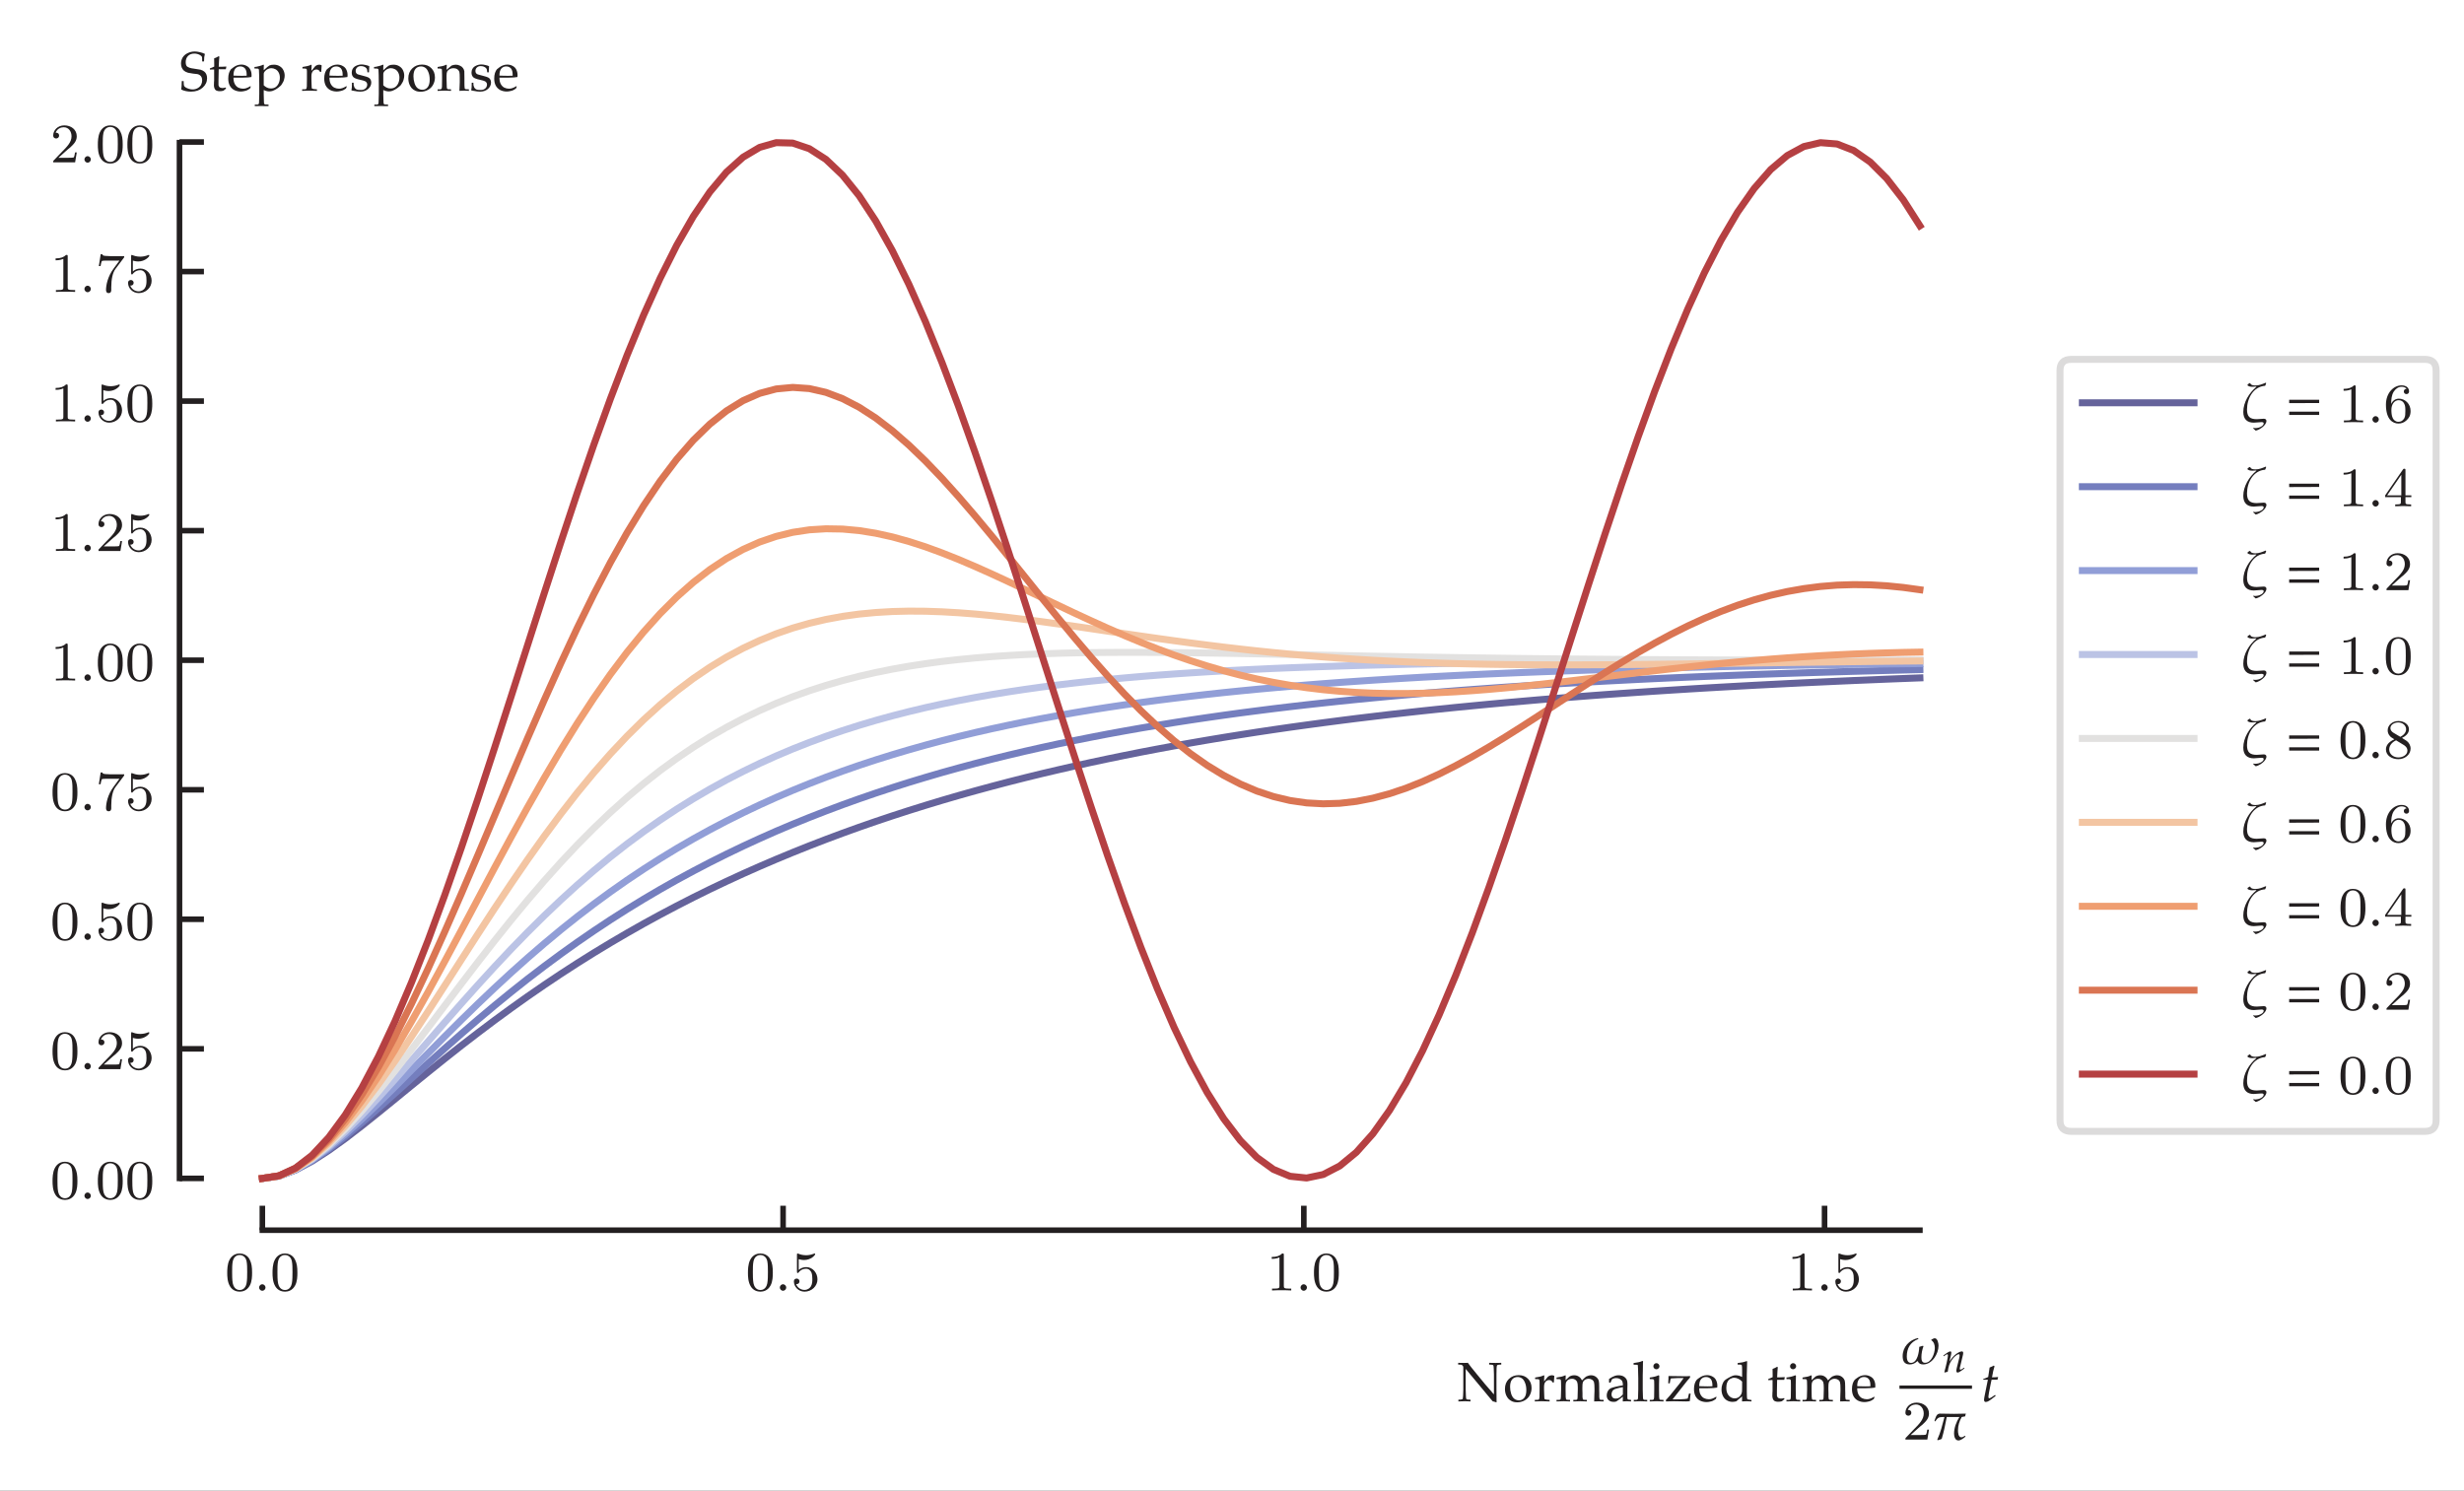 <?xml version="1.0" encoding="UTF-8"?>
<svg xmlns="http://www.w3.org/2000/svg" xmlns:xlink="http://www.w3.org/1999/xlink" width="352.999pt" height="213.599pt" viewBox="0 0 352.999 213.599">
<rect x="0" y="0" width="352.999" height="213.599" fill="#333333" stroke="none"/>
<defs>
<g>
<g id="glyph-0-0">
<path d="M 3.891 -2.547 C 3.891 -3.391 3.812 -3.906 3.547 -4.422 C 3.203 -5.125 2.547 -5.297 2.109 -5.297 C 1.109 -5.297 0.734 -4.547 0.625 -4.328 C 0.344 -3.75 0.328 -2.953 0.328 -2.547 C 0.328 -2.016 0.344 -1.219 0.734 -0.578 C 1.094 0.016 1.688 0.172 2.109 0.172 C 2.5 0.172 3.172 0.047 3.578 -0.734 C 3.875 -1.312 3.891 -2.031 3.891 -2.547 Z M 3.188 -2.641 C 3.188 -2.172 3.188 -1.453 3.094 -1 C 2.922 -0.172 2.375 -0.062 2.109 -0.062 C 1.844 -0.062 1.297 -0.188 1.125 -1.016 C 1.031 -1.469 1.031 -2.219 1.031 -2.641 C 1.031 -3.188 1.031 -3.75 1.125 -4.188 C 1.297 -5 1.906 -5.078 2.109 -5.078 C 2.375 -5.078 2.938 -4.938 3.094 -4.219 C 3.188 -3.781 3.188 -3.172 3.188 -2.641 Z M 3.188 -2.641 "/>
</g>
<g id="glyph-0-1">
<path d="M 3.797 -1.594 C 3.797 -2.516 3.125 -3.344 2.188 -3.344 C 1.797 -3.344 1.422 -3.219 1.109 -2.938 L 1.109 -4.484 C 1.219 -4.453 1.531 -4.359 1.875 -4.359 C 2.875 -4.359 3.469 -5.062 3.469 -5.188 C 3.469 -5.281 3.422 -5.297 3.375 -5.297 C 3.375 -5.297 3.344 -5.297 3.281 -5.266 C 2.969 -5.141 2.594 -5.047 2.172 -5.047 C 1.703 -5.047 1.312 -5.156 1.062 -5.266 C 0.984 -5.297 0.953 -5.297 0.953 -5.297 C 0.859 -5.297 0.859 -5.219 0.859 -5.062 L 0.859 -2.734 C 0.859 -2.594 0.859 -2.5 0.984 -2.5 C 1.047 -2.5 1.062 -2.531 1.109 -2.594 C 1.203 -2.703 1.5 -3.109 2.188 -3.109 C 2.625 -3.109 2.844 -2.75 2.922 -2.594 C 3.047 -2.312 3.062 -1.938 3.062 -1.641 C 3.062 -1.344 3.062 -0.906 2.844 -0.562 C 2.688 -0.312 2.359 -0.078 1.938 -0.078 C 1.422 -0.078 0.922 -0.391 0.734 -0.922 C 0.75 -0.906 0.812 -0.906 0.812 -0.906 C 1.031 -0.906 1.219 -1.047 1.219 -1.297 C 1.219 -1.594 0.984 -1.703 0.828 -1.703 C 0.672 -1.703 0.422 -1.625 0.422 -1.281 C 0.422 -0.562 1.047 0.172 1.953 0.172 C 2.953 0.172 3.797 -0.609 3.797 -1.594 Z M 3.797 -1.594 "/>
</g>
<g id="glyph-0-2">
<path d="M 3.562 0 L 3.562 -0.266 L 3.281 -0.266 C 2.531 -0.266 2.5 -0.359 2.5 -0.656 L 2.5 -5.078 C 2.5 -5.297 2.484 -5.297 2.266 -5.297 C 1.938 -4.984 1.516 -4.797 0.766 -4.797 L 0.766 -4.531 C 0.984 -4.531 1.406 -4.531 1.875 -4.734 L 1.875 -0.656 C 1.875 -0.359 1.844 -0.266 1.094 -0.266 L 0.812 -0.266 L 0.812 0 C 1.141 -0.031 1.828 -0.031 2.188 -0.031 C 2.547 -0.031 3.234 -0.031 3.562 0 Z M 3.562 0 "/>
</g>
<g id="glyph-0-3">
<path d="M 3.797 -1.422 L 3.547 -1.422 C 3.531 -1.266 3.469 -0.875 3.375 -0.719 C 3.328 -0.656 2.719 -0.656 2.594 -0.656 L 1.172 -0.656 L 2.25 -1.625 C 2.375 -1.75 2.703 -2.016 2.844 -2.125 C 3.328 -2.578 3.797 -3.016 3.797 -3.734 C 3.797 -4.688 3 -5.297 2.016 -5.297 C 1.047 -5.297 0.422 -4.578 0.422 -3.859 C 0.422 -3.469 0.734 -3.422 0.844 -3.422 C 1.016 -3.422 1.266 -3.531 1.266 -3.844 C 1.266 -4.25 0.859 -4.25 0.766 -4.25 C 1 -4.844 1.531 -5.031 1.922 -5.031 C 2.656 -5.031 3.047 -4.406 3.047 -3.734 C 3.047 -2.906 2.469 -2.297 1.516 -1.344 L 0.516 -0.297 C 0.422 -0.219 0.422 -0.203 0.422 0 L 3.562 0 Z M 3.797 -1.422 "/>
</g>
<g id="glyph-0-4">
<path d="M 4.109 -5.125 L 2.078 -5.125 C 1.875 -5.125 1.641 -5.141 1.438 -5.156 C 1.016 -5.188 1.016 -5.266 0.984 -5.391 L 0.734 -5.391 L 0.469 -3.703 L 0.719 -3.703 C 0.734 -3.828 0.828 -4.375 0.938 -4.438 C 1.016 -4.484 1.625 -4.484 1.734 -4.484 L 3.422 -4.484 L 2.609 -3.375 C 1.703 -2.172 1.5 -0.906 1.5 -0.281 C 1.5 -0.203 1.5 0.172 1.875 0.172 C 2.25 0.172 2.25 -0.188 2.25 -0.281 L 2.25 -0.672 C 2.25 -1.812 2.453 -2.75 2.844 -3.281 L 4.031 -4.859 C 4.109 -4.938 4.109 -4.953 4.109 -5.125 Z M 4.109 -5.125 "/>
</g>
<g id="glyph-0-5">
<path d="M 3.875 -1.625 C 3.875 -2.656 3.078 -3.391 2.203 -3.391 C 1.625 -3.391 1.281 -3.031 1.094 -2.641 C 1.094 -3.297 1.156 -3.875 1.438 -4.359 C 1.688 -4.766 2.094 -5.094 2.594 -5.094 C 2.75 -5.094 3.109 -5.062 3.297 -4.797 C 2.938 -4.766 2.906 -4.5 2.906 -4.422 C 2.906 -4.172 3.094 -4.047 3.281 -4.047 C 3.422 -4.047 3.656 -4.125 3.656 -4.438 C 3.656 -4.906 3.297 -5.297 2.578 -5.297 C 1.469 -5.297 0.344 -4.25 0.344 -2.531 C 0.344 -0.359 1.359 0.172 2.125 0.172 C 2.516 0.172 2.922 0.062 3.281 -0.281 C 3.609 -0.594 3.875 -0.922 3.875 -1.625 Z M 3.125 -1.625 C 3.125 -1.219 3.125 -0.875 2.969 -0.578 C 2.75 -0.219 2.484 -0.078 2.125 -0.078 C 1.703 -0.078 1.438 -0.359 1.328 -0.594 C 1.141 -0.953 1.125 -1.484 1.125 -1.797 C 1.125 -2.578 1.547 -3.172 2.172 -3.172 C 2.562 -3.172 2.812 -2.969 2.953 -2.688 C 3.125 -2.391 3.125 -2.031 3.125 -1.625 Z M 3.125 -1.625 "/>
</g>
<g id="glyph-0-6">
<path d="M 3.984 -1.312 L 3.984 -1.562 L 3.141 -1.562 L 3.141 -5.156 C 3.141 -5.312 3.141 -5.375 2.969 -5.375 C 2.875 -5.375 2.859 -5.375 2.781 -5.266 L 0.234 -1.562 L 0.234 -1.312 L 2.484 -1.312 L 2.484 -0.641 C 2.484 -0.344 2.469 -0.266 1.844 -0.266 L 1.672 -0.266 L 1.672 0 L 2.812 -0.031 L 3.953 0 L 3.953 -0.266 L 3.781 -0.266 C 3.156 -0.266 3.141 -0.344 3.141 -0.641 L 3.141 -1.312 Z M 2.547 -1.562 L 0.516 -1.562 L 2.547 -4.516 Z M 2.547 -1.562 "/>
</g>
<g id="glyph-0-7">
<path d="M 3.875 -1.344 C 3.875 -1.844 3.609 -2.172 3.469 -2.312 C 3.344 -2.438 3.328 -2.453 2.641 -2.875 C 3.094 -3.094 3.641 -3.484 3.641 -4.109 C 3.641 -4.875 2.859 -5.297 2.125 -5.297 C 1.281 -5.297 0.594 -4.719 0.594 -3.969 C 0.594 -3.672 0.688 -3.406 0.891 -3.172 C 1.031 -3 1.062 -2.984 1.547 -2.672 C 0.562 -2.234 0.344 -1.656 0.344 -1.219 C 0.344 -0.328 1.234 0.172 2.109 0.172 C 3.078 0.172 3.875 -0.5 3.875 -1.344 Z M 3.234 -4.109 C 3.234 -3.656 2.875 -3.266 2.406 -3.031 L 1.406 -3.625 C 1.172 -3.766 0.984 -4 0.984 -4.266 C 0.984 -4.766 1.531 -5.094 2.109 -5.094 C 2.719 -5.094 3.234 -4.672 3.234 -4.109 Z M 3.422 -1.062 C 3.422 -0.453 2.766 -0.078 2.125 -0.078 C 1.406 -0.078 0.812 -0.562 0.812 -1.219 C 0.812 -1.812 1.25 -2.281 1.797 -2.531 L 2.875 -1.875 C 3 -1.797 3.422 -1.547 3.422 -1.062 Z M 3.422 -1.062 "/>
</g>
<g id="glyph-1-0">
<path d="M 1.453 -0.422 C 1.453 -0.656 1.234 -0.891 0.984 -0.891 C 0.75 -0.891 0.531 -0.656 0.531 -0.422 C 0.531 -0.188 0.75 0.047 0.984 0.047 C 1.234 0.047 1.453 -0.172 1.453 -0.422 Z M 1.453 -0.422 "/>
</g>
<g id="glyph-1-1">
<path d="M 2.109 -0.781 L 2.031 -0.938 L 1.672 -0.688 C 1.438 -0.516 1.281 -0.453 1.188 -0.453 C 1.125 -0.453 1.078 -0.516 1.078 -0.609 C 1.078 -0.812 1.172 -1.438 1.422 -2.609 L 1.531 -3.109 L 2.375 -3.109 L 2.469 -3.5 C 2.172 -3.469 1.891 -3.453 1.594 -3.453 C 1.719 -4.203 1.812 -4.594 1.953 -5.031 L 1.859 -5.141 C 1.703 -5.047 1.484 -4.953 1.25 -4.859 L 1.047 -3.5 C 0.688 -3.344 0.484 -3.25 0.344 -3.219 L 0.328 -3.109 L 1 -3.109 L 0.547 -0.859 C 0.516 -0.656 0.453 -0.453 0.453 -0.25 C 0.453 -0.047 0.531 0.078 0.688 0.078 C 0.969 0.078 1.234 -0.094 1.859 -0.594 C 2.016 -0.703 1.953 -0.672 2.109 -0.781 Z M 2.109 -0.781 "/>
</g>
<g id="glyph-2-0">
<path d="M 0.219 0 L 0.219 -0.25 C 0.488 -0.25 0.672 -0.27 0.766 -0.312 C 0.797 -0.32 0.82 -0.344 0.844 -0.375 C 0.863 -0.426 0.879 -0.566 0.891 -0.797 C 0.91 -1.129 0.922 -1.422 0.922 -1.672 L 0.922 -4.844 C 0.922 -4.938 0.914 -4.992 0.906 -5.016 C 0.883 -5.055 0.836 -5.113 0.766 -5.188 C 0.711 -5.227 0.656 -5.254 0.594 -5.266 C 0.531 -5.273 0.395 -5.281 0.188 -5.281 L 0.188 -5.531 C 0.625 -5.52 0.895 -5.516 1 -5.516 C 1.195 -5.516 1.391 -5.52 1.578 -5.531 C 1.797 -5.238 1.957 -5.023 2.062 -4.891 L 2.859 -3.906 L 4.031 -2.484 C 4.414 -2.035 4.723 -1.68 4.953 -1.422 C 5.086 -1.242 5.207 -1.109 5.312 -1.016 L 5.312 -3.859 C 5.312 -4.109 5.301 -4.406 5.281 -4.75 C 5.27 -4.969 5.254 -5.102 5.234 -5.156 C 5.211 -5.188 5.188 -5.207 5.156 -5.219 C 5.062 -5.258 4.883 -5.281 4.625 -5.281 L 4.625 -5.531 C 4.926 -5.52 5.234 -5.516 5.547 -5.516 C 5.836 -5.516 6.109 -5.52 6.359 -5.531 L 6.359 -5.281 C 6.086 -5.281 5.91 -5.258 5.828 -5.219 C 5.785 -5.207 5.758 -5.18 5.75 -5.141 C 5.719 -5.098 5.695 -4.961 5.688 -4.734 C 5.676 -4.391 5.672 -4.098 5.672 -3.859 L 5.672 -1.984 C 5.672 -1.609 5.676 -0.898 5.688 0.141 L 5.281 0.016 L 5.188 0 C 5.176 0 5.16 -0.004 5.141 -0.016 C 5.129 -0.035 5.082 -0.086 5 -0.172 C 4.781 -0.422 4.625 -0.609 4.531 -0.734 L 4.016 -1.359 L 1.266 -4.656 L 1.266 -1.672 C 1.266 -1.422 1.273 -1.125 1.297 -0.781 C 1.305 -0.562 1.32 -0.426 1.344 -0.375 C 1.363 -0.344 1.391 -0.316 1.422 -0.297 C 1.504 -0.266 1.68 -0.25 1.953 -0.25 L 1.953 0 C 1.723 -0.02 1.473 -0.031 1.203 -0.031 C 0.898 -0.031 0.57 -0.02 0.219 0 Z M 0.219 0 "/>
</g>
<g id="glyph-2-1">
<path d="M 0.266 -1.797 C 0.266 -2.367 0.445 -2.836 0.812 -3.203 C 1.188 -3.578 1.66 -3.766 2.234 -3.766 C 2.785 -3.766 3.227 -3.594 3.562 -3.25 C 3.906 -2.906 4.078 -2.461 4.078 -1.922 C 4.078 -1.547 3.988 -1.195 3.812 -0.875 C 3.645 -0.562 3.398 -0.316 3.078 -0.141 C 2.754 0.035 2.398 0.125 2.016 0.125 C 1.711 0.125 1.457 0.07 1.25 -0.031 C 1.039 -0.133 0.867 -0.258 0.734 -0.406 C 0.609 -0.562 0.508 -0.723 0.438 -0.891 C 0.32 -1.172 0.266 -1.473 0.266 -1.797 Z M 1 -2.078 C 1 -1.754 1.051 -1.426 1.156 -1.094 C 1.258 -0.77 1.41 -0.531 1.609 -0.375 C 1.816 -0.227 2.039 -0.156 2.281 -0.156 C 2.582 -0.156 2.832 -0.273 3.031 -0.516 C 3.227 -0.754 3.328 -1.117 3.328 -1.609 C 3.328 -2.023 3.266 -2.379 3.141 -2.672 C 3.023 -2.973 2.875 -3.188 2.688 -3.312 C 2.5 -3.438 2.297 -3.5 2.078 -3.5 C 1.754 -3.5 1.492 -3.383 1.297 -3.156 C 1.098 -2.926 1 -2.566 1 -2.078 Z M 1 -2.078 "/>
</g>
<g id="glyph-2-2">
<path d="M 0.188 0 L 0.188 -0.219 C 0.477 -0.227 0.633 -0.234 0.656 -0.234 C 0.695 -0.242 0.727 -0.254 0.75 -0.266 C 0.781 -0.285 0.801 -0.312 0.812 -0.344 C 0.832 -0.406 0.848 -0.5 0.859 -0.625 C 0.867 -1.32 0.875 -1.688 0.875 -1.719 L 0.875 -2.172 C 0.875 -2.379 0.875 -2.602 0.875 -2.844 C 0.863 -3 0.848 -3.086 0.828 -3.109 C 0.816 -3.141 0.789 -3.16 0.75 -3.172 C 0.707 -3.191 0.535 -3.203 0.234 -3.203 L 0.234 -3.422 C 0.754 -3.492 1.141 -3.586 1.391 -3.703 C 1.441 -3.734 1.473 -3.75 1.484 -3.75 C 1.504 -3.75 1.52 -3.738 1.531 -3.719 C 1.539 -3.707 1.547 -3.691 1.547 -3.672 C 1.547 -3.648 1.547 -3.629 1.547 -3.609 C 1.535 -3.441 1.523 -3.195 1.516 -2.875 C 1.641 -3 1.75 -3.129 1.844 -3.266 C 1.945 -3.398 2.02 -3.488 2.062 -3.531 C 2.133 -3.594 2.223 -3.645 2.328 -3.688 C 2.43 -3.727 2.535 -3.75 2.641 -3.75 C 2.754 -3.75 2.863 -3.723 2.969 -3.672 L 2.984 -3.625 C 2.953 -3.281 2.93 -2.977 2.922 -2.719 L 2.75 -2.719 C 2.688 -2.844 2.613 -2.93 2.531 -2.984 C 2.457 -3.035 2.359 -3.062 2.234 -3.062 C 2.035 -3.062 1.863 -2.977 1.719 -2.812 C 1.582 -2.656 1.516 -2.41 1.516 -2.078 L 1.516 -1.688 C 1.516 -1.508 1.523 -1.195 1.547 -0.75 C 1.547 -0.582 1.551 -0.477 1.562 -0.438 C 1.57 -0.395 1.582 -0.363 1.594 -0.344 C 1.613 -0.32 1.645 -0.305 1.688 -0.297 C 1.758 -0.266 1.969 -0.238 2.312 -0.219 L 2.312 0 C 1.852 -0.02 1.461 -0.031 1.141 -0.031 C 0.816 -0.031 0.5 -0.02 0.188 0 Z M 0.188 0 "/>
</g>
<g id="glyph-2-3">
<path d="M 0.156 0 L 0.156 -0.219 L 0.531 -0.219 C 0.582 -0.227 0.625 -0.238 0.656 -0.25 C 0.688 -0.27 0.711 -0.289 0.734 -0.312 C 0.754 -0.363 0.77 -0.457 0.781 -0.594 C 0.781 -0.625 0.789 -1 0.812 -1.719 L 0.812 -2.172 C 0.812 -2.379 0.805 -2.602 0.797 -2.844 C 0.785 -3 0.77 -3.086 0.75 -3.109 C 0.738 -3.141 0.711 -3.16 0.672 -3.172 C 0.629 -3.191 0.457 -3.203 0.156 -3.203 L 0.156 -3.422 C 0.688 -3.492 1.07 -3.586 1.312 -3.703 C 1.363 -3.734 1.398 -3.75 1.422 -3.75 C 1.43 -3.75 1.441 -3.738 1.453 -3.719 C 1.461 -3.707 1.469 -3.691 1.469 -3.672 C 1.469 -3.648 1.469 -3.629 1.469 -3.609 C 1.457 -3.484 1.453 -3.297 1.453 -3.047 L 1.953 -3.516 C 2.016 -3.566 2.055 -3.598 2.078 -3.609 C 2.141 -3.641 2.223 -3.672 2.328 -3.703 C 2.441 -3.734 2.562 -3.75 2.688 -3.75 C 2.938 -3.75 3.156 -3.688 3.344 -3.562 C 3.539 -3.438 3.691 -3.254 3.797 -3.016 L 4.219 -3.422 C 4.32 -3.504 4.391 -3.555 4.422 -3.578 C 4.492 -3.617 4.594 -3.656 4.719 -3.688 C 4.844 -3.727 4.961 -3.75 5.078 -3.75 C 5.379 -3.75 5.629 -3.664 5.828 -3.5 C 6.023 -3.344 6.148 -3.164 6.203 -2.969 C 6.242 -2.844 6.266 -2.555 6.266 -2.109 L 6.266 -1.719 L 6.281 -1.172 C 6.281 -0.859 6.281 -0.676 6.281 -0.625 C 6.289 -0.488 6.305 -0.391 6.328 -0.328 C 6.336 -0.305 6.352 -0.285 6.375 -0.266 C 6.406 -0.254 6.441 -0.242 6.484 -0.234 C 6.492 -0.234 6.633 -0.227 6.906 -0.219 L 6.906 0 C 6.582 -0.008 6.359 -0.016 6.234 -0.016 C 6.117 -0.016 5.891 -0.008 5.547 0 L 5.578 -1.078 L 5.594 -1.5 L 5.594 -1.828 C 5.594 -2.266 5.57 -2.562 5.531 -2.719 C 5.488 -2.883 5.395 -3.016 5.25 -3.109 C 5.102 -3.203 4.941 -3.25 4.766 -3.25 C 4.547 -3.25 4.348 -3.188 4.172 -3.062 C 4.047 -2.969 3.961 -2.852 3.922 -2.719 C 3.879 -2.594 3.859 -2.344 3.859 -1.969 L 3.859 -1.719 L 3.875 -1.172 C 3.875 -0.859 3.875 -0.676 3.875 -0.625 C 3.883 -0.488 3.898 -0.391 3.922 -0.328 C 3.93 -0.305 3.945 -0.285 3.969 -0.266 C 3.988 -0.254 4.02 -0.242 4.062 -0.234 C 4.082 -0.234 4.227 -0.227 4.5 -0.219 L 4.5 0 C 4.113 -0.02 3.805 -0.031 3.578 -0.031 C 3.391 -0.031 3.051 -0.02 2.562 0 L 2.562 -0.219 L 2.938 -0.219 C 2.988 -0.227 3.031 -0.238 3.062 -0.25 C 3.094 -0.27 3.113 -0.289 3.125 -0.312 C 3.156 -0.363 3.172 -0.457 3.172 -0.594 C 3.18 -0.625 3.191 -1 3.203 -1.719 L 3.203 -2.016 C 3.203 -2.348 3.176 -2.594 3.125 -2.75 C 3.07 -2.906 2.977 -3.023 2.844 -3.109 C 2.719 -3.203 2.566 -3.25 2.391 -3.25 C 2.234 -3.25 2.082 -3.219 1.938 -3.156 C 1.801 -3.094 1.695 -3.008 1.625 -2.906 C 1.551 -2.812 1.504 -2.707 1.484 -2.594 C 1.461 -2.414 1.453 -2.203 1.453 -1.953 L 1.453 -1.719 C 1.461 -1.039 1.469 -0.676 1.469 -0.625 C 1.477 -0.488 1.492 -0.391 1.516 -0.328 C 1.523 -0.305 1.539 -0.285 1.562 -0.266 C 1.582 -0.254 1.613 -0.242 1.656 -0.234 C 1.676 -0.234 1.82 -0.227 2.094 -0.219 L 2.094 0 C 1.727 -0.02 1.422 -0.031 1.172 -0.031 C 0.953 -0.031 0.613 -0.02 0.156 0 Z M 0.156 0 "/>
</g>
<g id="glyph-2-4">
<path d="M 0.844 -2.672 L 0.641 -2.719 C 0.641 -2.781 0.641 -2.863 0.641 -2.969 C 0.641 -3.07 0.641 -3.156 0.641 -3.219 C 0.961 -3.438 1.234 -3.582 1.453 -3.656 C 1.609 -3.719 1.785 -3.75 1.984 -3.75 C 2.285 -3.75 2.535 -3.691 2.734 -3.578 C 2.93 -3.461 3.082 -3.301 3.188 -3.094 C 3.25 -2.945 3.281 -2.75 3.281 -2.5 L 3.266 -1.797 L 3.266 -0.625 C 3.266 -0.5 3.273 -0.41 3.297 -0.359 C 3.316 -0.316 3.344 -0.289 3.375 -0.281 C 3.406 -0.258 3.461 -0.25 3.547 -0.25 L 3.797 -0.219 L 3.797 0 C 3.578 -0.02 3.391 -0.031 3.234 -0.031 C 3.078 -0.031 2.867 -0.02 2.609 0 L 2.625 -0.688 C 2.102 -0.281 1.789 -0.051 1.688 0 C 1.594 0.039 1.469 0.062 1.312 0.062 C 1 0.062 0.754 -0.02 0.578 -0.188 C 0.398 -0.352 0.312 -0.578 0.312 -0.859 C 0.312 -1.035 0.344 -1.195 0.406 -1.344 C 0.469 -1.488 0.539 -1.602 0.625 -1.688 C 0.719 -1.781 0.805 -1.848 0.891 -1.891 C 1.035 -1.961 1.273 -2.035 1.609 -2.109 C 1.953 -2.191 2.289 -2.254 2.625 -2.297 C 2.633 -2.535 2.609 -2.723 2.547 -2.859 C 2.484 -3.004 2.375 -3.117 2.219 -3.203 C 2.07 -3.297 1.895 -3.344 1.688 -3.344 C 1.531 -3.344 1.395 -3.32 1.281 -3.281 C 1.164 -3.238 1.094 -3.203 1.062 -3.172 L 1 -3.031 C 0.926 -2.875 0.875 -2.754 0.844 -2.672 Z M 2.625 -2.047 C 2.289 -1.992 2.004 -1.93 1.766 -1.859 C 1.523 -1.797 1.359 -1.723 1.266 -1.641 C 1.203 -1.598 1.148 -1.535 1.109 -1.453 C 1.035 -1.316 1 -1.172 1 -1.016 C 1 -0.828 1.051 -0.676 1.156 -0.562 C 1.27 -0.457 1.422 -0.406 1.609 -0.406 C 1.785 -0.406 1.957 -0.453 2.125 -0.547 C 2.289 -0.648 2.457 -0.801 2.625 -1 Z M 2.625 -2.047 "/>
</g>
<g id="glyph-2-5">
<path d="M 0.203 0 L 0.203 -0.219 L 0.562 -0.219 C 0.625 -0.227 0.664 -0.238 0.688 -0.25 C 0.719 -0.27 0.742 -0.289 0.766 -0.312 C 0.797 -0.363 0.812 -0.457 0.812 -0.594 C 0.812 -0.625 0.82 -1 0.844 -1.719 L 0.844 -3.328 C 0.844 -3.766 0.832 -4.211 0.812 -4.672 C 0.801 -4.984 0.789 -5.156 0.781 -5.188 C 0.758 -5.219 0.738 -5.238 0.719 -5.25 C 0.676 -5.258 0.492 -5.266 0.172 -5.266 L 0.172 -5.5 C 0.754 -5.57 1.16 -5.664 1.391 -5.781 C 1.43 -5.789 1.457 -5.797 1.469 -5.797 C 1.488 -5.797 1.504 -5.789 1.516 -5.781 C 1.523 -5.77 1.531 -5.754 1.531 -5.734 C 1.531 -5.711 1.531 -5.688 1.531 -5.656 L 1.516 -5.531 C 1.504 -5.062 1.5 -4.664 1.5 -4.344 L 1.484 -3.734 L 1.484 -1.719 C 1.504 -1.039 1.516 -0.676 1.516 -0.625 C 1.516 -0.488 1.531 -0.391 1.562 -0.328 C 1.57 -0.305 1.586 -0.285 1.609 -0.266 C 1.629 -0.254 1.66 -0.242 1.703 -0.234 C 1.723 -0.234 1.863 -0.227 2.125 -0.219 L 2.125 0 C 1.781 -0.02 1.473 -0.031 1.203 -0.031 C 0.953 -0.031 0.617 -0.02 0.203 0 Z M 0.203 0 "/>
</g>
<g id="glyph-2-6">
<path d="M 1.125 -5.484 C 1.25 -5.484 1.352 -5.438 1.438 -5.344 C 1.52 -5.258 1.562 -5.156 1.562 -5.031 C 1.562 -4.914 1.516 -4.816 1.422 -4.734 C 1.336 -4.648 1.238 -4.609 1.125 -4.609 C 1 -4.609 0.895 -4.648 0.812 -4.734 C 0.727 -4.816 0.688 -4.914 0.688 -5.031 C 0.688 -5.156 0.727 -5.258 0.812 -5.344 C 0.895 -5.438 1 -5.484 1.125 -5.484 Z M 0.172 -3.203 L 0.172 -3.422 C 0.68 -3.484 1.102 -3.594 1.438 -3.75 L 1.531 -3.688 C 1.508 -3.133 1.5 -2.711 1.5 -2.422 L 1.5 -1.719 C 1.508 -1.039 1.516 -0.676 1.516 -0.625 C 1.523 -0.488 1.539 -0.391 1.562 -0.328 C 1.57 -0.305 1.586 -0.285 1.609 -0.266 C 1.629 -0.254 1.66 -0.242 1.703 -0.234 C 1.723 -0.234 1.867 -0.227 2.141 -0.219 L 2.141 0 C 1.742 -0.02 1.426 -0.031 1.188 -0.031 C 0.988 -0.031 0.648 -0.02 0.172 0 L 0.172 -0.219 L 0.547 -0.219 C 0.598 -0.227 0.641 -0.238 0.672 -0.25 C 0.703 -0.27 0.723 -0.289 0.734 -0.312 C 0.766 -0.363 0.785 -0.457 0.797 -0.594 C 0.797 -0.625 0.801 -1 0.812 -1.719 L 0.812 -2.391 C 0.812 -2.785 0.801 -3.016 0.781 -3.078 C 0.758 -3.117 0.727 -3.148 0.688 -3.172 C 0.656 -3.191 0.484 -3.203 0.172 -3.203 Z M 0.172 -3.203 "/>
</g>
<g id="glyph-2-7">
<path d="M 0.188 0 L 0.141 -0.172 C 0.41 -0.461 0.617 -0.695 0.766 -0.875 C 1.109 -1.281 1.566 -1.848 2.141 -2.578 C 2.211 -2.672 2.398 -2.926 2.703 -3.344 L 1.797 -3.344 C 1.672 -3.344 1.473 -3.332 1.203 -3.312 C 1.035 -3.312 0.93 -3.301 0.891 -3.281 C 0.867 -3.27 0.852 -3.254 0.844 -3.234 C 0.832 -3.211 0.816 -3.148 0.797 -3.047 L 0.719 -2.594 L 0.5 -2.594 C 0.52 -3.039 0.531 -3.289 0.531 -3.344 C 0.531 -3.406 0.531 -3.492 0.531 -3.609 L 0.562 -3.641 C 1.52 -3.617 2.289 -3.609 2.875 -3.609 C 3.156 -3.609 3.406 -3.617 3.625 -3.641 L 3.625 -3.422 C 3.445 -3.242 3.141 -2.875 2.703 -2.312 C 1.867 -1.258 1.344 -0.586 1.125 -0.297 L 1.406 -0.297 C 1.625 -0.297 1.93 -0.301 2.328 -0.312 C 2.723 -0.32 3.008 -0.348 3.188 -0.391 C 3.238 -0.398 3.273 -0.41 3.297 -0.422 C 3.305 -0.43 3.312 -0.445 3.312 -0.469 C 3.363 -0.633 3.414 -0.852 3.469 -1.125 L 3.703 -1.125 C 3.672 -0.82 3.648 -0.641 3.641 -0.578 C 3.629 -0.547 3.613 -0.367 3.594 -0.047 C 3.445 -0.016 3.258 0 3.031 0 L 1.344 -0.031 Z M 0.188 0 "/>
</g>
<g id="glyph-2-8">
<path d="M 3.438 -0.609 L 3.312 -0.328 C 3.133 -0.211 3.004 -0.133 2.922 -0.094 C 2.797 -0.039 2.656 0 2.5 0.031 C 2.344 0.07 2.176 0.094 2 0.094 C 1.664 0.094 1.359 0.023 1.078 -0.109 C 0.797 -0.254 0.578 -0.469 0.422 -0.75 C 0.273 -1.039 0.203 -1.379 0.203 -1.766 C 0.203 -2.055 0.238 -2.32 0.312 -2.562 C 0.395 -2.801 0.488 -2.977 0.594 -3.094 C 0.676 -3.176 0.797 -3.27 0.953 -3.375 C 1.109 -3.488 1.266 -3.578 1.422 -3.641 C 1.629 -3.723 1.848 -3.766 2.078 -3.766 C 2.367 -3.766 2.629 -3.695 2.859 -3.562 C 3.098 -3.438 3.27 -3.258 3.375 -3.031 C 3.488 -2.801 3.547 -2.539 3.547 -2.25 C 3.547 -2.176 3.539 -2.086 3.531 -1.984 C 3.344 -1.953 3.176 -1.93 3.031 -1.922 C 2.75 -1.898 2.469 -1.891 2.188 -1.891 L 0.953 -1.891 C 0.953 -1.516 1.016 -1.211 1.141 -0.984 C 1.266 -0.754 1.43 -0.582 1.641 -0.469 C 1.859 -0.363 2.086 -0.312 2.328 -0.312 C 2.484 -0.312 2.641 -0.336 2.797 -0.391 C 2.953 -0.441 3.145 -0.535 3.375 -0.672 Z M 0.953 -2.188 C 1.016 -2.188 1.148 -2.18 1.359 -2.172 C 1.742 -2.16 2.008 -2.156 2.156 -2.156 C 2.5 -2.156 2.727 -2.16 2.844 -2.172 C 2.844 -2.234 2.844 -2.281 2.844 -2.312 C 2.844 -2.727 2.758 -3.031 2.594 -3.219 C 2.426 -3.406 2.203 -3.5 1.922 -3.5 C 1.629 -3.5 1.395 -3.395 1.219 -3.188 C 1.039 -2.977 0.953 -2.645 0.953 -2.188 Z M 0.953 -2.188 "/>
</g>
<g id="glyph-2-9">
<path d="M 2.641 -5.281 L 2.641 -5.5 C 2.93 -5.531 3.176 -5.566 3.375 -5.609 C 3.57 -5.66 3.766 -5.719 3.953 -5.781 L 4 -5.734 C 3.988 -5.516 3.977 -5.094 3.969 -4.469 L 3.953 -3.844 L 3.953 -1.406 C 3.953 -1.133 3.957 -0.898 3.969 -0.703 C 3.977 -0.516 3.992 -0.398 4.016 -0.359 C 4.035 -0.328 4.07 -0.301 4.125 -0.281 C 4.188 -0.258 4.352 -0.234 4.625 -0.203 L 4.625 0 C 4.301 -0.02 4.078 -0.031 3.953 -0.031 C 3.836 -0.031 3.609 -0.02 3.266 0 C 3.273 -0.176 3.281 -0.414 3.281 -0.719 C 3.176 -0.645 3.035 -0.531 2.859 -0.375 C 2.691 -0.227 2.555 -0.109 2.453 -0.016 C 2.242 0.035 2.062 0.062 1.906 0.062 C 1.613 0.062 1.344 -0.008 1.094 -0.156 C 0.852 -0.301 0.664 -0.508 0.531 -0.781 C 0.395 -1.062 0.328 -1.375 0.328 -1.719 C 0.328 -1.977 0.367 -2.223 0.453 -2.453 C 0.535 -2.691 0.641 -2.875 0.766 -3 C 0.828 -3.07 0.984 -3.18 1.234 -3.328 C 1.484 -3.473 1.688 -3.578 1.844 -3.641 C 2 -3.711 2.164 -3.75 2.344 -3.75 C 2.508 -3.75 2.672 -3.727 2.828 -3.688 C 2.984 -3.645 3.133 -3.582 3.281 -3.5 L 3.281 -4.531 C 3.281 -4.883 3.266 -5.102 3.234 -5.188 C 3.223 -5.207 3.203 -5.227 3.172 -5.25 C 3.117 -5.27 2.941 -5.281 2.641 -5.281 Z M 3.281 -2.844 C 3.102 -3.031 2.914 -3.164 2.719 -3.25 C 2.531 -3.344 2.344 -3.391 2.156 -3.391 C 1.945 -3.391 1.75 -3.332 1.562 -3.219 C 1.383 -3.113 1.25 -2.953 1.156 -2.734 C 1.062 -2.516 1.016 -2.254 1.016 -1.953 C 1.016 -1.473 1.133 -1.098 1.375 -0.828 C 1.613 -0.566 1.895 -0.438 2.219 -0.438 C 2.395 -0.438 2.551 -0.473 2.688 -0.547 C 2.832 -0.617 2.953 -0.723 3.047 -0.859 C 3.148 -0.992 3.219 -1.148 3.25 -1.328 C 3.27 -1.441 3.281 -1.723 3.281 -2.172 Z M 3.281 -2.844 "/>
</g>
<g id="glyph-2-10">
<path d="M 0.172 -3.047 L 0.172 -3.219 C 0.43 -3.312 0.641 -3.398 0.797 -3.484 C 0.797 -4.098 0.789 -4.488 0.781 -4.656 C 1.039 -4.75 1.258 -4.852 1.438 -4.969 L 1.531 -4.891 C 1.5 -4.672 1.469 -4.191 1.438 -3.453 C 1.645 -3.453 1.77 -3.453 1.812 -3.453 C 1.832 -3.453 1.961 -3.457 2.203 -3.469 C 2.336 -3.469 2.441 -3.473 2.516 -3.484 L 2.531 -3.453 L 2.453 -3.094 C 2.285 -3.094 2.133 -3.094 2 -3.094 C 1.863 -3.094 1.676 -3.094 1.438 -3.094 L 1.406 -1.5 C 1.395 -1.113 1.395 -0.883 1.406 -0.812 C 1.426 -0.738 1.453 -0.672 1.484 -0.609 C 1.523 -0.555 1.57 -0.516 1.625 -0.484 C 1.688 -0.453 1.789 -0.426 1.938 -0.406 C 2.039 -0.406 2.125 -0.41 2.188 -0.422 C 2.25 -0.43 2.332 -0.453 2.438 -0.484 L 2.484 -0.328 C 2.359 -0.234 2.238 -0.133 2.125 -0.031 C 2.031 0 1.941 0.02 1.859 0.031 C 1.773 0.039 1.676 0.047 1.562 0.047 C 1.426 0.047 1.316 0.031 1.234 0 C 1.148 -0.02 1.07 -0.055 1 -0.109 C 0.938 -0.172 0.883 -0.242 0.844 -0.328 C 0.801 -0.422 0.77 -0.555 0.75 -0.734 C 0.758 -0.91 0.766 -1.102 0.766 -1.312 C 0.773 -1.352 0.781 -1.398 0.781 -1.453 L 0.781 -3.062 L 0.609 -3.062 C 0.484 -3.062 0.336 -3.055 0.172 -3.047 Z M 0.172 -3.047 "/>
</g>
<g id="glyph-2-11">
<path d="M 0.25 -0.188 C 0.289 -0.438 0.316 -0.844 0.328 -1.406 L 0.594 -1.406 C 0.602 -1.02 0.625 -0.789 0.656 -0.719 C 0.688 -0.656 0.758 -0.582 0.875 -0.5 C 0.988 -0.426 1.141 -0.359 1.328 -0.297 C 1.523 -0.234 1.711 -0.203 1.891 -0.203 C 2.148 -0.203 2.391 -0.266 2.609 -0.391 C 2.828 -0.516 2.988 -0.672 3.094 -0.859 C 3.195 -1.055 3.25 -1.27 3.25 -1.5 C 3.25 -1.664 3.223 -1.812 3.172 -1.938 C 3.117 -2.062 3.039 -2.16 2.938 -2.234 C 2.832 -2.316 2.703 -2.375 2.547 -2.406 C 2.453 -2.414 2.258 -2.438 1.969 -2.469 C 1.688 -2.508 1.441 -2.551 1.234 -2.594 C 0.973 -2.676 0.773 -2.773 0.641 -2.891 C 0.516 -3.004 0.41 -3.148 0.328 -3.328 C 0.254 -3.516 0.219 -3.711 0.219 -3.922 C 0.219 -4.223 0.297 -4.508 0.453 -4.781 C 0.617 -5.051 0.859 -5.258 1.172 -5.406 C 1.484 -5.562 1.82 -5.641 2.188 -5.641 C 2.406 -5.641 2.645 -5.609 2.906 -5.547 C 3.164 -5.492 3.41 -5.41 3.641 -5.297 C 3.598 -5.129 3.566 -4.973 3.547 -4.828 C 3.535 -4.691 3.523 -4.488 3.516 -4.219 L 3.25 -4.219 C 3.25 -4.613 3.238 -4.832 3.219 -4.875 C 3.156 -4.969 3.066 -5.051 2.953 -5.125 C 2.691 -5.27 2.414 -5.344 2.125 -5.344 C 1.75 -5.344 1.445 -5.227 1.219 -5 C 1 -4.77 0.891 -4.473 0.891 -4.109 C 0.891 -3.891 0.926 -3.719 1 -3.594 C 1.082 -3.477 1.227 -3.383 1.438 -3.312 C 1.582 -3.258 1.816 -3.211 2.141 -3.172 C 2.461 -3.129 2.754 -3.082 3.016 -3.031 C 3.254 -2.957 3.43 -2.867 3.547 -2.766 C 3.672 -2.672 3.77 -2.539 3.844 -2.375 C 3.914 -2.219 3.953 -2.031 3.953 -1.812 C 3.953 -1.289 3.738 -0.836 3.312 -0.453 C 2.883 -0.078 2.332 0.109 1.656 0.109 C 1.133 0.109 0.664 0.008 0.25 -0.188 Z M 0.25 -0.188 "/>
</g>
<g id="glyph-2-12">
<path d="M 0.141 -3.203 L 0.141 -3.422 C 0.18 -3.422 0.273 -3.43 0.422 -3.453 C 0.578 -3.484 0.75 -3.523 0.938 -3.578 C 1.125 -3.629 1.266 -3.68 1.359 -3.734 C 1.379 -3.742 1.398 -3.75 1.422 -3.75 C 1.441 -3.75 1.457 -3.742 1.469 -3.734 C 1.477 -3.723 1.484 -3.703 1.484 -3.672 C 1.484 -3.648 1.484 -3.617 1.484 -3.578 C 1.473 -3.492 1.469 -3.422 1.469 -3.359 L 1.469 -2.953 C 1.906 -3.359 2.18 -3.586 2.297 -3.641 C 2.441 -3.711 2.656 -3.75 2.938 -3.75 C 3.258 -3.75 3.539 -3.672 3.781 -3.516 C 4.02 -3.367 4.191 -3.176 4.297 -2.938 C 4.41 -2.707 4.469 -2.457 4.469 -2.188 C 4.469 -2.02 4.445 -1.863 4.406 -1.719 C 4.375 -1.57 4.328 -1.43 4.266 -1.297 C 4.203 -1.172 4.133 -1.055 4.062 -0.953 C 4 -0.848 3.938 -0.77 3.875 -0.719 C 3.832 -0.676 3.734 -0.594 3.578 -0.469 C 3.43 -0.352 3.27 -0.25 3.094 -0.156 C 2.926 -0.07 2.812 -0.02 2.75 0 C 2.594 0.051 2.43 0.078 2.266 0.078 C 2.141 0.078 2.016 0.062 1.891 0.031 C 1.766 0 1.625 -0.051 1.469 -0.125 L 1.469 0.484 C 1.488 1.141 1.5 1.504 1.5 1.578 C 1.5 1.703 1.516 1.797 1.547 1.859 C 1.555 1.879 1.57 1.898 1.594 1.922 C 1.613 1.941 1.645 1.953 1.688 1.953 C 1.707 1.961 1.863 1.969 2.156 1.969 L 2.156 2.188 C 1.832 2.176 1.398 2.172 0.859 2.172 C 0.566 2.172 0.344 2.176 0.188 2.188 L 0.188 1.969 L 0.547 1.969 C 0.609 1.969 0.648 1.957 0.672 1.938 C 0.703 1.926 0.727 1.906 0.75 1.875 C 0.781 1.82 0.797 1.727 0.797 1.594 C 0.805 1.562 0.816 1.191 0.828 0.484 L 0.828 -0.891 C 0.828 -1.336 0.82 -1.797 0.812 -2.266 C 0.801 -2.742 0.789 -3.004 0.781 -3.047 C 0.77 -3.086 0.75 -3.117 0.719 -3.141 C 0.695 -3.16 0.664 -3.176 0.625 -3.188 Z M 1.469 -0.797 C 1.613 -0.66 1.77 -0.551 1.938 -0.469 C 2.113 -0.383 2.301 -0.344 2.5 -0.344 C 2.738 -0.344 2.953 -0.398 3.141 -0.516 C 3.336 -0.641 3.492 -0.828 3.609 -1.078 C 3.723 -1.328 3.781 -1.598 3.781 -1.891 C 3.781 -2.172 3.723 -2.414 3.609 -2.625 C 3.504 -2.832 3.352 -2.988 3.156 -3.094 C 2.957 -3.195 2.758 -3.25 2.562 -3.25 C 2.414 -3.25 2.27 -3.219 2.125 -3.156 C 1.977 -3.102 1.848 -3.02 1.734 -2.906 C 1.617 -2.801 1.539 -2.695 1.5 -2.594 C 1.477 -2.539 1.469 -2.445 1.469 -2.312 Z M 1.469 -0.797 "/>
</g>
<g id="glyph-2-13">
<path d="M 0.359 -1.172 L 0.594 -1.172 C 0.594 -1.023 0.598 -0.906 0.609 -0.812 C 0.629 -0.727 0.656 -0.645 0.688 -0.562 C 0.719 -0.477 0.766 -0.406 0.828 -0.344 C 0.891 -0.281 0.957 -0.234 1.031 -0.203 C 1.113 -0.172 1.191 -0.148 1.266 -0.141 C 1.348 -0.129 1.473 -0.125 1.641 -0.125 C 1.898 -0.125 2.113 -0.191 2.281 -0.328 C 2.457 -0.473 2.547 -0.672 2.547 -0.922 C 2.547 -1.023 2.516 -1.117 2.453 -1.203 C 2.398 -1.285 2.32 -1.348 2.219 -1.391 C 2.125 -1.441 1.91 -1.504 1.578 -1.578 C 1.254 -1.648 1.047 -1.707 0.953 -1.75 C 0.805 -1.801 0.688 -1.863 0.594 -1.938 C 0.508 -2.02 0.441 -2.117 0.391 -2.234 C 0.348 -2.359 0.328 -2.488 0.328 -2.625 C 0.328 -2.832 0.379 -3.02 0.484 -3.188 C 0.586 -3.363 0.754 -3.504 0.984 -3.609 C 1.223 -3.723 1.477 -3.781 1.75 -3.781 C 1.914 -3.781 2.102 -3.754 2.312 -3.703 C 2.531 -3.66 2.707 -3.602 2.844 -3.531 C 2.82 -3.25 2.805 -2.957 2.797 -2.656 L 2.578 -2.656 C 2.566 -2.844 2.551 -2.969 2.531 -3.031 C 2.52 -3.094 2.5 -3.145 2.469 -3.188 C 2.438 -3.238 2.383 -3.289 2.312 -3.344 C 2.25 -3.395 2.16 -3.441 2.047 -3.484 C 1.941 -3.523 1.805 -3.547 1.641 -3.547 C 1.41 -3.547 1.227 -3.477 1.094 -3.344 C 0.957 -3.207 0.891 -3.051 0.891 -2.875 C 0.891 -2.77 0.906 -2.68 0.938 -2.609 C 0.977 -2.535 1.031 -2.473 1.094 -2.422 C 1.164 -2.379 1.266 -2.344 1.391 -2.312 L 2.031 -2.141 C 2.363 -2.055 2.586 -1.984 2.703 -1.922 C 2.828 -1.867 2.926 -1.781 3 -1.656 C 3.082 -1.531 3.125 -1.379 3.125 -1.203 C 3.125 -0.848 2.977 -0.539 2.688 -0.281 C 2.395 -0.02 2.008 0.109 1.531 0.109 C 1.301 0.109 1.004 0.07 0.641 0 C 0.43 -0.031 0.316 -0.055 0.297 -0.078 C 0.285 -0.086 0.281 -0.098 0.281 -0.109 C 0.281 -0.129 0.285 -0.156 0.297 -0.188 C 0.316 -0.289 0.332 -0.395 0.344 -0.5 C 0.352 -0.613 0.359 -0.836 0.359 -1.172 Z M 0.359 -1.172 "/>
</g>
<g id="glyph-2-14">
<path d="M 0.109 0 L 0.109 -0.219 L 0.484 -0.219 C 0.535 -0.227 0.578 -0.238 0.609 -0.25 C 0.641 -0.27 0.66 -0.289 0.672 -0.312 C 0.703 -0.363 0.723 -0.457 0.734 -0.594 C 0.734 -0.625 0.738 -1 0.75 -1.719 L 0.75 -2.172 C 0.75 -2.379 0.742 -2.602 0.734 -2.844 C 0.734 -3 0.723 -3.086 0.703 -3.109 C 0.68 -3.141 0.648 -3.16 0.609 -3.172 C 0.566 -3.191 0.398 -3.203 0.109 -3.203 L 0.109 -3.422 C 0.629 -3.492 1.008 -3.586 1.25 -3.703 C 1.301 -3.734 1.336 -3.75 1.359 -3.75 C 1.379 -3.75 1.395 -3.738 1.406 -3.719 C 1.414 -3.707 1.422 -3.691 1.422 -3.672 C 1.422 -3.648 1.422 -3.629 1.422 -3.609 C 1.41 -3.516 1.398 -3.316 1.391 -3.016 L 2.109 -3.625 C 2.328 -3.707 2.531 -3.75 2.719 -3.75 C 2.926 -3.75 3.125 -3.703 3.312 -3.609 C 3.5 -3.523 3.641 -3.414 3.734 -3.281 C 3.836 -3.156 3.906 -3 3.938 -2.812 C 3.945 -2.688 3.953 -2.359 3.953 -1.828 L 3.953 -1.141 C 3.953 -0.805 3.961 -0.578 3.984 -0.453 C 3.992 -0.367 4.008 -0.312 4.031 -0.281 C 4.062 -0.258 4.109 -0.242 4.172 -0.234 L 4.594 -0.219 L 4.594 0 C 4.332 -0.02 4.117 -0.031 3.953 -0.031 C 3.805 -0.031 3.566 -0.02 3.234 0 C 3.266 -0.645 3.281 -1.051 3.281 -1.219 L 3.281 -1.875 C 3.281 -2.281 3.266 -2.547 3.234 -2.672 C 3.191 -2.848 3.094 -2.988 2.938 -3.094 C 2.781 -3.195 2.594 -3.25 2.375 -3.25 C 2.176 -3.25 1.992 -3.203 1.828 -3.109 C 1.672 -3.016 1.555 -2.906 1.484 -2.781 C 1.422 -2.664 1.391 -2.469 1.391 -2.188 L 1.391 -1.719 C 1.41 -1.039 1.422 -0.676 1.422 -0.625 C 1.422 -0.488 1.438 -0.391 1.469 -0.328 C 1.477 -0.305 1.492 -0.285 1.516 -0.266 C 1.535 -0.254 1.566 -0.242 1.609 -0.234 C 1.617 -0.234 1.758 -0.227 2.031 -0.219 L 2.031 0 C 1.719 -0.02 1.43 -0.031 1.172 -0.031 C 0.953 -0.031 0.598 -0.02 0.109 0 Z M 0.109 0 "/>
</g>
<g id="glyph-3-0">
<path d="M 5.359 -2.594 C 5.359 -2.891 5.234 -3.656 4.812 -3.656 C 4.672 -3.656 4.453 -3.516 4.328 -3.453 L 4.328 -3.375 C 4.703 -3.125 4.828 -2.688 4.828 -2.266 C 4.828 -1.5 4.344 -0.141 3.422 -0.141 C 2.953 -0.141 2.906 -0.578 2.906 -0.953 C 2.906 -1.469 3.016 -2.016 3.203 -2.516 L 3.125 -2.578 C 2.953 -2.531 2.766 -2.469 2.594 -2.422 C 2.578 -1.734 2.359 -0.125 1.406 -0.125 C 0.922 -0.125 0.812 -0.641 0.812 -1.031 C 0.812 -2.219 1.312 -3.094 2.422 -3.531 L 2.484 -3.609 L 2.406 -3.688 C 1.172 -3.406 0.219 -2.406 0.219 -1.094 C 0.219 -0.391 0.469 0.094 1.25 0.094 C 1.688 0.094 2.016 -0.094 2.328 -0.375 L 2.375 -0.375 C 2.547 -0.031 2.766 0.094 3.172 0.094 C 4.453 0.094 5.359 -1.438 5.359 -2.594 Z M 5.359 -2.594 "/>
</g>
<g id="glyph-3-1">
<path d="M 4.844 -3.719 C 4.297 -3.703 3.734 -3.688 3.172 -3.688 C 2.484 -3.688 1.797 -3.703 1.125 -3.719 C 0.609 -3.719 0.5 -3.094 0.359 -2.703 L 0.359 -2.656 L 0.438 -2.609 L 0.484 -2.641 C 0.812 -3.141 1 -3.234 1.609 -3.234 L 1.781 -3.234 C 1.484 -2.125 1.234 -1.031 0.75 0.016 L 0.812 0.094 C 0.969 0.047 1.25 -0.016 1.391 -0.109 C 1.703 -1.125 1.906 -2.188 2.109 -3.234 L 3.922 -3.234 C 3.484 -2.531 3.156 -1.703 3.156 -0.859 C 3.156 -0.469 3.297 0.125 3.781 0.125 C 4.109 0.125 4.531 -0.203 4.766 -0.406 L 4.797 -0.453 L 4.75 -0.531 L 4.688 -0.531 C 4.547 -0.453 4.391 -0.328 4.203 -0.328 C 3.766 -0.328 3.719 -1 3.719 -1.328 C 3.719 -2 3.922 -2.656 4.25 -3.234 L 4.75 -3.328 C 4.766 -3.469 4.812 -3.609 4.844 -3.719 Z M 4.844 -3.719 "/>
</g>
<g id="glyph-3-2">
<path d="M 3.734 -0.203 C 3.734 -0.453 3.531 -0.516 3.344 -0.516 C 3.016 -0.516 2.688 -0.453 2.344 -0.453 C 1.344 -0.453 0.953 -0.844 0.953 -1.844 C 0.953 -3.406 1.844 -5.125 3.547 -5.234 C 3.625 -5.359 3.656 -5.484 3.703 -5.625 L 3.609 -5.672 C 3.156 -5.469 2.656 -5.281 2.172 -5.281 C 1.906 -5.281 1.5 -5.312 1.422 -5.609 L 1.328 -5.625 L 1.062 -5.453 L 1.016 -5.297 C 1.219 -5.125 1.484 -5.094 1.734 -5.094 C 1.906 -5.094 2.094 -5.109 2.266 -5.125 L 2.297 -5.078 C 1.266 -4.234 0.422 -2.875 0.422 -1.484 C 0.422 -0.5 0.938 0.047 1.922 0.047 C 2.281 0.047 2.656 -0.031 3.016 -0.031 C 3.141 -0.031 3.344 -0.016 3.344 0.141 C 3.344 0.562 2.578 0.828 2.234 0.828 C 2.109 0.828 1.984 0.828 1.875 0.797 L 1.828 0.859 C 1.953 0.969 2.078 1.094 2.203 1.188 C 2.75 1.078 3.734 0.422 3.734 -0.203 Z M 3.734 -0.203 "/>
</g>
<g id="glyph-4-0">
<path d="M 3.172 -0.531 L 3.109 -0.641 L 2.953 -0.531 C 2.766 -0.406 2.641 -0.344 2.578 -0.344 C 2.531 -0.344 2.5 -0.406 2.5 -0.469 C 2.5 -0.5 2.5 -0.562 2.5 -0.594 L 2.906 -2.297 C 2.953 -2.469 2.984 -2.641 2.984 -2.75 C 2.984 -2.891 2.906 -2.969 2.797 -2.969 C 2.531 -2.969 2.109 -2.734 1.734 -2.406 C 1.5 -2.188 1.328 -1.969 1.016 -1.531 L 1.25 -2.516 C 1.266 -2.625 1.281 -2.703 1.281 -2.766 C 1.281 -2.906 1.234 -2.969 1.141 -2.969 C 1.016 -2.969 0.766 -2.844 0.328 -2.516 L 0.141 -2.391 L 0.188 -2.266 L 0.391 -2.406 C 0.609 -2.547 0.641 -2.562 0.672 -2.562 C 0.75 -2.562 0.797 -2.5 0.797 -2.406 C 0.797 -2.094 0.531 -0.891 0.281 -0.016 L 0.328 0.062 C 0.484 0.016 0.625 -0.031 0.766 -0.047 C 0.875 -0.828 1.016 -1.234 1.297 -1.656 C 1.625 -2.172 2.094 -2.562 2.359 -2.562 C 2.438 -2.562 2.469 -2.5 2.469 -2.406 C 2.469 -2.297 2.453 -2.172 2.406 -1.969 L 2.078 -0.656 C 2.031 -0.438 2 -0.297 2 -0.188 C 2 -0.031 2.062 0.062 2.188 0.062 C 2.344 0.062 2.562 -0.078 3.172 -0.531 Z M 3.172 -0.531 "/>
</g>
<g id="glyph-5-0">
<path d="M 0.516 -2.75 L 4.812 -2.766 L 4.812 -3.234 L 0.516 -3.234 Z M 0.516 -1.062 L 4.812 -1.062 L 4.812 -1.531 L 0.516 -1.531 Z M 0.516 -1.062 "/>
</g>
</g>
<clipPath id="clip-0">
<path clip-rule="nonzero" d="M 0 0 L 353 0 L 353 213.598 L 0 213.598 Z M 0 0 "/>
</clipPath>
</defs>
<g clip-path="url(#clip-0)">
<path fill-rule="nonzero" fill="rgb(100%, 100%, 100%)" fill-opacity="1" d="M 0 213.598 L 353.004 213.598 L 353.004 -0.004 L 0 -0.004 Z M 0 213.598 "/>
</g>
<path fill-rule="nonzero" fill="rgb(100%, 100%, 100%)" fill-opacity="1" d="M 25.715 176.266 L 286.922 176.266 L 286.922 13.016 L 25.715 13.016 Z M 25.715 176.266 "/>
<path fill="none" stroke-width="1" stroke-linecap="square" stroke-linejoin="round" stroke="rgb(39.542%, 38.802%, 60.817%)" stroke-opacity="1" stroke-miterlimit="10" d="M 37.586 44.755 L 39.961 45.091 L 42.336 45.966 L 44.711 47.224 L 47.086 48.755 L 49.461 50.462 L 51.836 52.29 L 54.211 54.189 L 56.586 56.122 L 58.957 58.064 L 61.336 59.994 L 63.707 61.9 L 66.082 63.775 L 68.457 65.603 L 70.832 67.392 L 73.207 69.13 L 75.582 70.822 L 77.957 72.458 L 80.332 74.048 L 82.703 75.583 L 85.078 77.072 L 87.453 78.509 L 89.828 79.9 L 92.203 81.247 L 94.578 82.544 L 96.953 83.798 L 99.328 85.013 L 101.703 86.185 L 104.078 87.314 L 106.453 88.408 L 108.828 89.462 L 111.199 90.478 L 113.574 91.462 L 115.949 92.412 L 118.324 93.329 L 120.699 94.216 L 123.074 95.072 L 125.449 95.896 L 127.824 96.693 L 130.199 97.462 L 132.574 98.204 L 134.945 98.923 L 137.32 99.615 L 139.695 100.283 L 142.07 100.927 L 144.445 101.552 L 146.82 102.154 L 149.195 102.736 L 151.57 103.294 L 153.945 103.837 L 156.32 104.361 L 158.691 104.865 L 161.066 105.353 L 163.441 105.826 L 165.816 106.279 L 168.191 106.72 L 170.566 107.142 L 172.941 107.552 L 175.316 107.947 L 177.691 108.326 L 180.066 108.697 L 182.438 109.052 L 184.812 109.396 L 187.188 109.724 L 189.562 110.044 L 191.938 110.353 L 194.312 110.654 L 196.688 110.939 L 199.062 111.22 L 201.438 111.486 L 203.812 111.747 L 206.184 111.997 L 208.559 112.24 L 210.934 112.47 L 213.309 112.697 L 215.684 112.915 L 220.434 113.329 L 222.809 113.525 L 225.184 113.712 L 227.559 113.896 L 229.93 114.072 L 232.305 114.24 L 234.68 114.404 L 237.055 114.564 L 239.43 114.716 L 241.805 114.865 L 244.18 115.009 L 246.555 115.146 L 248.93 115.279 L 251.305 115.408 L 253.676 115.529 L 256.051 115.65 L 258.426 115.767 L 263.176 115.986 L 265.551 116.091 L 270.301 116.287 L 272.676 116.38 L 275.051 116.47 " transform="matrix(1, 0, 0, -1, 0, 213.599)"/>
<path fill="none" stroke-width="1" stroke-linecap="square" stroke-linejoin="round" stroke="rgb(45.595%, 49.298%, 74.223%)" stroke-opacity="1" stroke-miterlimit="10" d="M 37.586 44.755 L 39.961 45.095 L 42.336 45.994 L 44.711 47.31 L 47.086 48.931 L 49.461 50.767 L 51.836 52.747 L 54.211 54.822 L 56.586 56.951 L 58.957 59.099 L 61.336 61.244 L 63.707 63.369 L 66.082 65.462 L 68.457 67.509 L 70.832 69.505 L 73.207 71.443 L 75.582 73.326 L 77.957 75.142 L 80.332 76.9 L 82.703 78.595 L 85.078 80.228 L 87.453 81.802 L 89.828 83.314 L 92.203 84.767 L 94.578 86.165 L 96.953 87.509 L 99.328 88.794 L 101.703 90.033 L 104.078 91.22 L 106.453 92.361 L 108.828 93.454 L 111.199 94.505 L 113.574 95.509 L 115.949 96.474 L 118.324 97.4 L 120.699 98.29 L 123.074 99.142 L 125.449 99.958 L 127.824 100.74 L 130.199 101.494 L 132.574 102.212 L 134.945 102.904 L 137.32 103.564 L 139.695 104.201 L 142.07 104.81 L 144.445 105.392 L 146.82 105.954 L 149.195 106.49 L 151.57 107.005 L 153.945 107.497 L 156.32 107.97 L 158.691 108.427 L 161.066 108.861 L 163.441 109.279 L 165.816 109.677 L 168.191 110.064 L 170.566 110.431 L 172.941 110.783 L 175.316 111.122 L 177.691 111.447 L 180.066 111.755 L 182.438 112.056 L 184.812 112.341 L 187.188 112.615 L 189.562 112.876 L 191.938 113.13 L 194.312 113.372 L 196.688 113.603 L 199.062 113.826 L 201.438 114.037 L 203.812 114.244 L 206.184 114.439 L 208.559 114.626 L 210.934 114.806 L 213.309 114.978 L 215.684 115.146 L 218.059 115.302 L 220.434 115.454 L 222.809 115.603 L 227.559 115.876 L 229.93 116.005 L 234.68 116.247 L 237.055 116.361 L 239.43 116.47 L 244.18 116.673 L 248.93 116.861 L 251.305 116.951 L 253.676 117.033 L 256.051 117.115 L 258.426 117.193 L 260.801 117.267 L 265.551 117.408 L 272.676 117.595 L 275.051 117.654 " transform="matrix(1, 0, 0, -1, 0, 213.599)"/>
<path fill="none" stroke-width="1" stroke-linecap="square" stroke-linejoin="round" stroke="rgb(56.816%, 61.945%, 84.283%)" stroke-opacity="1" stroke-miterlimit="10" d="M 37.586 44.755 L 39.961 45.099 L 42.336 46.025 L 44.711 47.404 L 47.086 49.122 L 49.461 51.095 L 51.836 53.247 L 54.211 55.529 L 56.586 57.888 L 58.957 60.283 L 61.336 62.689 L 63.707 65.083 L 66.082 67.447 L 68.457 69.763 L 70.832 72.021 L 73.207 74.216 L 75.582 76.341 L 77.957 78.388 L 80.332 80.365 L 82.703 82.259 L 85.078 84.076 L 87.453 85.814 L 89.828 87.478 L 92.203 89.068 L 94.578 90.583 L 96.953 92.029 L 99.328 93.404 L 101.703 94.712 L 104.078 95.958 L 106.453 97.142 L 108.828 98.271 L 111.199 99.341 L 113.574 100.357 L 115.949 101.322 L 118.324 102.24 L 120.699 103.107 L 123.074 103.935 L 125.449 104.716 L 127.824 105.458 L 130.199 106.162 L 132.574 106.833 L 134.945 107.466 L 137.32 108.068 L 139.695 108.638 L 142.07 109.177 L 144.445 109.689 L 146.82 110.177 L 149.195 110.634 L 151.57 111.072 L 153.945 111.486 L 156.32 111.88 L 158.691 112.251 L 161.066 112.603 L 163.441 112.939 L 165.816 113.255 L 168.191 113.552 L 170.566 113.837 L 172.941 114.107 L 175.316 114.365 L 177.691 114.607 L 180.066 114.837 L 182.438 115.052 L 184.812 115.259 L 187.188 115.454 L 189.562 115.642 L 191.938 115.818 L 194.312 115.982 L 196.688 116.142 L 199.062 116.29 L 201.438 116.431 L 203.812 116.568 L 206.184 116.693 L 208.559 116.814 L 210.934 116.927 L 213.309 117.037 L 215.684 117.138 L 218.059 117.236 L 220.434 117.329 L 222.809 117.415 L 227.559 117.579 L 229.93 117.654 L 232.305 117.724 L 234.68 117.79 L 237.055 117.853 L 241.805 117.97 L 244.18 118.025 L 246.555 118.076 L 251.305 118.169 L 253.676 118.212 L 256.051 118.255 L 258.426 118.294 L 265.551 118.4 L 270.301 118.462 L 275.051 118.517 " transform="matrix(1, 0, 0, -1, 0, 213.599)"/>
<path fill="none" stroke-width="1" stroke-linecap="square" stroke-linejoin="round" stroke="rgb(73.105%, 76.231%, 89.558%)" stroke-opacity="1" stroke-miterlimit="10" d="M 37.586 44.755 L 39.961 45.103 L 42.336 46.056 L 44.711 47.497 L 47.086 49.326 L 49.461 51.454 L 51.836 53.806 L 54.211 56.326 L 56.586 58.951 L 58.957 61.65 L 61.336 64.376 L 63.707 67.103 L 66.082 69.806 L 68.457 72.462 L 70.832 75.06 L 73.207 77.587 L 75.582 80.029 L 77.957 82.38 L 80.332 84.638 L 82.703 86.798 L 85.078 88.857 L 87.453 90.818 L 89.828 92.677 L 92.203 94.435 L 94.578 96.099 L 96.953 97.669 L 99.328 99.15 L 101.703 100.54 L 104.078 101.845 L 106.453 103.068 L 108.828 104.216 L 111.199 105.287 L 113.574 106.29 L 115.949 107.224 L 118.324 108.099 L 120.699 108.912 L 123.074 109.669 L 125.449 110.376 L 127.824 111.029 L 130.199 111.638 L 132.574 112.204 L 134.945 112.728 L 137.32 113.212 L 139.695 113.662 L 142.07 114.079 L 144.445 114.466 L 146.82 114.822 L 149.195 115.154 L 151.57 115.458 L 153.945 115.74 L 156.32 116.001 L 158.691 116.24 L 161.066 116.462 L 163.441 116.669 L 165.816 116.857 L 168.191 117.029 L 170.566 117.189 L 172.941 117.337 L 175.316 117.474 L 177.691 117.599 L 180.066 117.712 L 182.438 117.822 L 184.812 117.919 L 187.188 118.005 L 189.562 118.087 L 191.938 118.165 L 194.312 118.236 L 196.688 118.298 L 199.062 118.357 L 201.438 118.412 L 203.812 118.462 L 206.184 118.505 L 208.559 118.548 L 210.934 118.587 L 213.309 118.622 L 215.684 118.654 L 222.809 118.736 L 225.184 118.755 L 227.559 118.779 L 229.93 118.798 L 239.43 118.861 L 244.18 118.884 L 246.555 118.892 L 248.93 118.904 L 251.305 118.912 L 253.676 118.919 L 256.051 118.927 L 258.426 118.931 L 260.801 118.939 L 263.176 118.943 L 265.551 118.951 L 275.051 118.966 " transform="matrix(1, 0, 0, -1, 0, 213.599)"/>
<path fill="none" stroke-width="1" stroke-linecap="square" stroke-linejoin="round" stroke="rgb(88.541%, 88.063%, 87.856%)" stroke-opacity="1" stroke-miterlimit="10" d="M 37.586 44.755 L 39.961 45.107 L 42.336 46.091 L 44.711 47.599 L 47.086 49.548 L 49.461 51.845 L 51.836 54.427 L 54.211 57.22 L 56.586 60.173 L 58.957 63.232 L 61.336 66.353 L 63.707 69.497 L 66.082 72.634 L 68.457 75.736 L 70.832 78.779 L 73.207 81.744 L 75.582 84.615 L 77.957 87.376 L 80.332 90.025 L 82.703 92.548 L 85.078 94.939 L 87.453 97.204 L 89.828 99.333 L 92.203 101.326 L 94.578 103.193 L 96.953 104.923 L 99.328 106.533 L 101.703 108.021 L 104.078 109.384 L 106.453 110.638 L 108.828 111.787 L 111.199 112.829 L 113.574 113.775 L 115.949 114.626 L 118.324 115.396 L 120.699 116.083 L 123.074 116.697 L 125.449 117.24 L 127.824 117.72 L 130.199 118.142 L 132.574 118.505 L 134.945 118.826 L 137.32 119.095 L 139.695 119.326 L 142.07 119.521 L 144.445 119.677 L 146.82 119.81 L 149.195 119.912 L 151.57 119.994 L 153.945 120.052 L 156.32 120.091 L 158.691 120.115 L 161.066 120.126 L 163.441 120.126 L 165.816 120.115 L 168.191 120.095 L 170.566 120.068 L 175.316 119.997 L 180.066 119.912 L 182.438 119.865 L 196.688 119.583 L 203.812 119.454 L 206.184 119.419 L 208.559 119.38 L 210.934 119.345 L 218.059 119.251 L 220.434 119.224 L 225.184 119.177 L 227.559 119.158 L 229.93 119.138 L 232.305 119.119 L 239.43 119.072 L 241.805 119.06 L 244.18 119.052 L 246.555 119.04 L 251.305 119.025 L 253.676 119.017 L 256.051 119.013 L 258.426 119.005 L 263.176 118.997 L 265.551 118.997 L 270.301 118.99 L 275.051 118.99 " transform="matrix(1, 0, 0, -1, 0, 213.599)"/>
<path fill="none" stroke-width="1" stroke-linecap="square" stroke-linejoin="round" stroke="rgb(95.128%, 77.309%, 63.654%)" stroke-opacity="1" stroke-miterlimit="10" d="M 37.586 44.755 L 39.961 45.111 L 42.336 46.126 L 44.711 47.708 L 47.086 49.783 L 49.461 52.279 L 51.836 55.115 L 54.211 58.236 L 56.586 61.576 L 58.957 65.076 L 61.336 68.689 L 63.707 72.369 L 66.082 76.072 L 68.457 79.759 L 70.832 83.4 L 73.207 86.962 L 75.582 90.423 L 77.957 93.763 L 80.332 96.962 L 82.703 100.009 L 85.078 102.888 L 87.453 105.595 L 89.828 108.119 L 92.203 110.462 L 94.578 112.622 L 96.953 114.595 L 99.328 116.388 L 101.703 118.001 L 104.078 119.443 L 106.453 120.716 L 108.828 121.829 L 111.199 122.794 L 113.574 123.611 L 115.949 124.29 L 118.324 124.845 L 120.699 125.283 L 123.074 125.611 L 125.449 125.837 L 127.824 125.978 L 130.199 126.037 L 132.574 126.021 L 134.945 125.939 L 137.32 125.802 L 139.695 125.619 L 142.07 125.392 L 144.445 125.13 L 146.82 124.841 L 149.195 124.533 L 151.57 124.204 L 153.945 123.865 L 156.32 123.517 L 158.691 123.165 L 161.066 122.814 L 163.441 122.47 L 165.816 122.13 L 168.191 121.798 L 170.566 121.478 L 172.941 121.173 L 175.316 120.88 L 177.691 120.603 L 180.066 120.341 L 182.438 120.099 L 184.812 119.869 L 187.188 119.662 L 189.562 119.47 L 191.938 119.294 L 194.312 119.138 L 196.688 118.997 L 199.062 118.872 L 201.438 118.763 L 203.812 118.665 L 206.184 118.587 L 208.559 118.517 L 210.934 118.462 L 213.309 118.419 L 215.684 118.384 L 218.059 118.361 L 220.434 118.345 L 222.809 118.337 L 225.184 118.337 L 227.559 118.341 L 229.93 118.353 L 232.305 118.369 L 237.055 118.415 L 241.805 118.47 L 246.555 118.533 L 248.93 118.568 L 251.305 118.599 L 253.676 118.63 L 256.051 118.665 L 265.551 118.79 L 270.301 118.845 L 275.051 118.892 " transform="matrix(1, 0, 0, -1, 0, 213.599)"/>
<path fill="none" stroke-width="1" stroke-linecap="square" stroke-linejoin="round" stroke="rgb(93.733%, 61.978%, 44.257%)" stroke-opacity="1" stroke-miterlimit="10" d="M 37.586 44.755 L 39.961 45.119 L 42.336 46.161 L 44.711 47.822 L 47.086 50.04 L 49.461 52.751 L 51.836 55.888 L 54.211 59.388 L 56.586 63.193 L 58.957 67.244 L 61.336 71.478 L 63.707 75.841 L 66.082 80.287 L 68.457 84.759 L 70.832 89.22 L 73.207 93.619 L 75.582 97.927 L 77.957 102.107 L 80.332 106.126 L 82.703 109.958 L 85.078 113.583 L 87.453 116.982 L 89.828 120.142 L 92.203 123.044 L 94.578 125.685 L 96.953 128.06 L 99.328 130.161 L 101.703 131.997 L 104.078 133.568 L 106.453 134.876 L 108.828 135.935 L 111.199 136.744 L 113.574 137.326 L 115.949 137.685 L 118.324 137.833 L 120.699 137.794 L 123.074 137.576 L 125.449 137.197 L 127.824 136.673 L 130.199 136.017 L 132.574 135.251 L 134.945 134.384 L 137.32 133.439 L 139.695 132.427 L 142.07 131.365 L 144.445 130.267 L 146.82 129.142 L 151.57 126.876 L 153.945 125.751 L 156.32 124.654 L 158.691 123.583 L 161.066 122.552 L 163.441 121.564 L 165.816 120.626 L 168.191 119.747 L 170.566 118.931 L 172.941 118.177 L 175.316 117.486 L 177.691 116.865 L 180.066 116.314 L 182.438 115.829 L 184.812 115.412 L 187.188 115.06 L 189.562 114.775 L 191.938 114.552 L 194.312 114.388 L 196.688 114.283 L 199.062 114.228 L 201.438 114.228 L 203.812 114.271 L 206.184 114.357 L 208.559 114.478 L 210.934 114.638 L 213.309 114.822 L 215.684 115.037 L 218.059 115.271 L 220.434 115.521 L 222.809 115.79 L 225.184 116.064 L 227.559 116.349 L 229.93 116.638 L 232.305 116.923 L 234.68 117.212 L 239.43 117.767 L 241.805 118.033 L 244.18 118.287 L 246.555 118.525 L 248.93 118.751 L 251.305 118.966 L 253.676 119.162 L 256.051 119.341 L 258.426 119.501 L 260.801 119.65 L 263.176 119.775 L 265.551 119.888 L 267.926 119.982 L 270.301 120.056 L 272.676 120.119 L 275.051 120.162 " transform="matrix(1, 0, 0, -1, 0, 213.599)"/>
<path fill="none" stroke-width="1" stroke-linecap="square" stroke-linejoin="round" stroke="rgb(85.185%, 45.923%, 32.751%)" stroke-opacity="1" stroke-miterlimit="10" d="M 37.586 44.755 L 39.961 45.122 L 42.336 46.197 L 44.711 47.943 L 47.086 50.318 L 49.461 53.271 L 51.836 56.751 L 54.211 60.704 L 56.586 65.076 L 58.957 69.802 L 61.336 74.826 L 63.707 80.087 L 66.082 85.521 L 68.457 91.068 L 70.832 96.673 L 73.207 102.275 L 75.582 107.826 L 77.957 113.263 L 80.332 118.544 L 82.703 123.626 L 85.078 128.462 L 87.453 133.013 L 89.828 137.251 L 92.203 141.142 L 94.578 144.665 L 96.953 147.798 L 99.328 150.525 L 101.703 152.837 L 104.078 154.728 L 106.453 156.193 L 108.828 157.236 L 111.199 157.869 L 113.574 158.091 L 115.949 157.923 L 118.324 157.38 L 120.699 156.482 L 123.074 155.251 L 125.449 153.716 L 127.824 151.9 L 130.199 149.833 L 132.574 147.548 L 134.945 145.072 L 137.32 142.435 L 139.695 139.673 L 142.07 136.818 L 144.445 133.896 L 146.82 130.951 L 149.195 127.997 L 151.57 125.076 L 153.945 122.204 L 156.32 119.419 L 158.691 116.74 L 161.066 114.185 L 163.441 111.775 L 165.816 109.533 L 168.191 107.474 L 170.566 105.607 L 172.941 103.943 L 175.316 102.494 L 177.691 101.263 L 180.066 100.251 L 182.438 99.466 L 184.812 98.9 L 187.188 98.556 L 189.562 98.427 L 191.938 98.501 L 194.312 98.775 L 196.688 99.236 L 199.062 99.872 L 201.438 100.669 L 203.812 101.619 L 206.184 102.697 L 208.559 103.896 L 210.934 105.193 L 213.309 106.576 L 215.684 108.025 L 218.059 109.525 L 220.434 111.06 L 222.809 112.615 L 225.184 114.165 L 227.559 115.708 L 229.93 117.22 L 232.305 118.689 L 234.68 120.107 L 237.055 121.454 L 239.43 122.728 L 241.805 123.915 L 244.18 125.005 L 246.555 125.994 L 248.93 126.88 L 251.305 127.65 L 253.676 128.306 L 256.051 128.845 L 258.426 129.263 L 260.801 129.568 L 263.176 129.759 L 265.551 129.833 L 267.926 129.802 L 270.301 129.665 L 272.676 129.427 L 275.051 129.099 " transform="matrix(1, 0, 0, -1, 0, 213.599)"/>
<path fill="none" stroke-width="1" stroke-linecap="square" stroke-linejoin="round" stroke="rgb(70.937%, 25.227%, 25.935%)" stroke-opacity="1" stroke-miterlimit="10" d="M 37.586 44.755 L 39.961 45.126 L 42.336 46.236 L 44.711 48.072 L 47.086 50.619 L 49.461 53.845 L 51.836 57.724 L 54.211 62.216 L 56.586 67.275 L 58.957 72.849 L 61.336 78.884 L 63.707 85.322 L 66.082 92.095 L 68.457 99.138 L 70.832 106.376 L 73.207 113.744 L 75.582 121.162 L 77.957 128.56 L 80.332 135.861 L 82.703 142.994 L 85.078 149.888 L 87.453 156.47 L 89.828 162.681 L 92.203 168.454 L 94.578 173.732 L 96.953 178.466 L 99.328 182.603 L 101.703 186.107 L 104.078 188.939 L 106.453 191.072 L 108.828 192.482 L 111.199 193.161 L 113.574 193.099 L 115.949 192.294 L 118.324 190.763 L 120.699 188.509 L 123.074 185.564 L 125.449 181.951 L 127.824 177.712 L 130.199 172.884 L 132.574 167.521 L 134.945 161.669 L 137.32 155.392 L 139.695 148.755 L 142.07 141.818 L 144.445 134.654 L 146.82 127.333 L 149.195 119.931 L 151.57 112.517 L 153.945 105.169 L 156.32 97.958 L 158.691 90.958 L 161.066 84.244 L 163.441 77.869 L 165.816 71.912 L 168.191 66.419 L 170.566 61.454 L 172.941 57.068 L 175.316 53.298 L 177.691 50.185 L 180.066 47.759 L 182.438 46.044 L 184.812 45.06 L 187.188 44.814 L 189.562 45.31 L 191.938 46.54 L 194.312 48.494 L 196.688 51.154 L 199.062 54.494 L 201.438 58.474 L 203.812 63.064 L 206.184 68.208 L 208.559 73.861 L 210.934 79.966 L 213.309 86.458 L 215.684 93.279 L 218.059 100.353 L 220.434 107.619 L 222.809 114.994 L 225.184 122.408 L 227.559 129.79 L 229.93 137.064 L 232.305 144.158 L 234.68 150.997 L 237.055 157.521 L 239.43 163.654 L 241.805 169.345 L 244.18 174.533 L 246.555 179.165 L 248.93 183.197 L 251.305 186.587 L 253.676 189.302 L 256.051 191.314 L 258.426 192.603 L 260.801 193.158 L 263.176 192.97 L 265.551 192.044 L 267.926 190.388 L 270.301 188.017 L 272.676 184.958 L 275.051 181.244 " transform="matrix(1, 0, 0, -1, 0, 213.599)"/>
<path fill="none" stroke-width="0.8" stroke-linecap="butt" stroke-linejoin="round" stroke="rgb(13.73%, 12.16%, 12.549%)" stroke-opacity="1" stroke-miterlimit="10" d="M -0.001 -0.002 L -0.001 3.502 " transform="matrix(1, 0, 0, -1, 37.587, 176.264)"/>
<g fill="rgb(13.73%, 12.16%, 12.549%)" fill-opacity="1">
<use xlink:href="#glyph-0-0" x="32.225" y="184.9"/>
</g>
<g fill="rgb(13.73%, 12.16%, 12.549%)" fill-opacity="1">
<use xlink:href="#glyph-1-0" x="36.586" y="184.9"/>
</g>
<g fill="rgb(13.73%, 12.16%, 12.549%)" fill-opacity="1">
<use xlink:href="#glyph-0-0" x="38.714" y="184.9"/>
</g>
<path fill="none" stroke-width="0.8" stroke-linecap="butt" stroke-linejoin="round" stroke="rgb(13.73%, 12.16%, 12.549%)" stroke-opacity="1" stroke-miterlimit="10" d="M -0.001 -0.002 L -0.001 3.502 " transform="matrix(1, 0, 0, -1, 112.188, 176.264)"/>
<g fill="rgb(13.73%, 12.16%, 12.549%)" fill-opacity="1">
<use xlink:href="#glyph-0-0" x="106.825" y="184.9"/>
</g>
<g fill="rgb(13.73%, 12.16%, 12.549%)" fill-opacity="1">
<use xlink:href="#glyph-1-0" x="111.187" y="184.9"/>
</g>
<g fill="rgb(13.73%, 12.16%, 12.549%)" fill-opacity="1">
<use xlink:href="#glyph-0-1" x="113.315" y="184.9"/>
</g>
<path fill="none" stroke-width="0.8" stroke-linecap="butt" stroke-linejoin="round" stroke="rgb(13.73%, 12.16%, 12.549%)" stroke-opacity="1" stroke-miterlimit="10" d="M 0 -0.002 L 0 3.502 " transform="matrix(1, 0, 0, -1, 186.789, 176.264)"/>
<g fill="rgb(13.73%, 12.16%, 12.549%)" fill-opacity="1">
<use xlink:href="#glyph-0-2" x="181.424" y="184.9"/>
</g>
<g fill="rgb(13.73%, 12.16%, 12.549%)" fill-opacity="1">
<use xlink:href="#glyph-1-0" x="185.786" y="184.9"/>
</g>
<g fill="rgb(13.73%, 12.16%, 12.549%)" fill-opacity="1">
<use xlink:href="#glyph-0-0" x="187.914" y="184.9"/>
</g>
<path fill="none" stroke-width="0.8" stroke-linecap="butt" stroke-linejoin="round" stroke="rgb(13.73%, 12.16%, 12.549%)" stroke-opacity="1" stroke-miterlimit="10" d="M 0.001 -0.002 L 0.001 3.502 " transform="matrix(1, 0, 0, -1, 261.39, 176.264)"/>
<g fill="rgb(13.73%, 12.16%, 12.549%)" fill-opacity="1">
<use xlink:href="#glyph-0-2" x="256.025" y="184.9"/>
</g>
<g fill="rgb(13.73%, 12.16%, 12.549%)" fill-opacity="1">
<use xlink:href="#glyph-1-0" x="260.386" y="184.9"/>
</g>
<g fill="rgb(13.73%, 12.16%, 12.549%)" fill-opacity="1">
<use xlink:href="#glyph-0-1" x="262.514" y="184.9"/>
</g>
<g fill="rgb(13.73%, 12.16%, 12.549%)" fill-opacity="1">
<use xlink:href="#glyph-2-0" x="208.714" y="200.801"/>
<use xlink:href="#glyph-2-1" x="215.338" y="200.801"/>
<use xlink:href="#glyph-2-2" x="219.689" y="200.801"/>
<use xlink:href="#glyph-2-3" x="222.837" y="200.801"/>
<use xlink:href="#glyph-2-4" x="229.873" y="200.801"/>
<use xlink:href="#glyph-2-5" x="233.858" y="200.801"/>
<use xlink:href="#glyph-2-6" x="236.177" y="200.801"/>
<use xlink:href="#glyph-2-7" x="238.497" y="200.801"/>
<use xlink:href="#glyph-2-8" x="242.482" y="200.801"/>
<use xlink:href="#glyph-2-9" x="246.299" y="200.801"/>
</g>
<g fill="rgb(13.73%, 12.16%, 12.549%)" fill-opacity="1">
<use xlink:href="#glyph-2-10" x="253.16" y="200.801"/>
<use xlink:href="#glyph-2-6" x="255.76" y="200.801"/>
<use xlink:href="#glyph-2-3" x="258.079" y="200.801"/>
<use xlink:href="#glyph-2-8" x="265.115" y="200.801"/>
</g>
<g fill="rgb(13.73%, 12.16%, 12.549%)" fill-opacity="1">
<use xlink:href="#glyph-3-0" x="272.36" y="195.405"/>
</g>
<g fill="rgb(13.73%, 12.16%, 12.549%)" fill-opacity="1">
<use xlink:href="#glyph-4-0" x="278.27" y="196.601"/>
</g>
<path fill="none" stroke-width="0.47" stroke-linecap="butt" stroke-linejoin="miter" stroke="rgb(13.73%, 12.16%, 12.549%)" stroke-opacity="1" stroke-miterlimit="10" d="M 0 -0.001 L 10.391 -0.001 " transform="matrix(1, 0, 0, -1, 272.121, 198.753)"/>
<g fill="rgb(13.73%, 12.16%, 12.549%)" fill-opacity="1">
<use xlink:href="#glyph-0-3" x="272.553" y="206.268"/>
</g>
<g fill="rgb(13.73%, 12.16%, 12.549%)" fill-opacity="1">
<use xlink:href="#glyph-3-1" x="276.787" y="206.268"/>
</g>
<g fill="rgb(13.73%, 12.16%, 12.549%)" fill-opacity="1">
<use xlink:href="#glyph-1-1" x="283.787" y="200.801"/>
</g>
<path fill="none" stroke-width="0.8" stroke-linecap="butt" stroke-linejoin="round" stroke="rgb(13.73%, 12.16%, 12.549%)" stroke-opacity="1" stroke-miterlimit="10" d="M 0.001 -0.001 L 3.501 -0.001 " transform="matrix(1, 0, 0, -1, 25.714, 168.842)"/>
<g fill="rgb(13.73%, 12.16%, 12.549%)" fill-opacity="1">
<use xlink:href="#glyph-0-0" x="7.2" y="171.753"/>
</g>
<g fill="rgb(13.73%, 12.16%, 12.549%)" fill-opacity="1">
<use xlink:href="#glyph-1-0" x="11.562" y="171.753"/>
</g>
<g fill="rgb(13.73%, 12.16%, 12.549%)" fill-opacity="1">
<use xlink:href="#glyph-0-0" x="13.69" y="171.753"/>
<use xlink:href="#glyph-0-0" x="17.925" y="171.753"/>
</g>
<path fill="none" stroke-width="0.8" stroke-linecap="butt" stroke-linejoin="round" stroke="rgb(13.73%, 12.16%, 12.549%)" stroke-opacity="1" stroke-miterlimit="10" d="M 0.001 0.001 L 3.501 0.001 " transform="matrix(1, 0, 0, -1, 25.714, 150.282)"/>
<g fill="rgb(13.73%, 12.16%, 12.549%)" fill-opacity="1">
<use xlink:href="#glyph-0-0" x="7.2" y="153.192"/>
</g>
<g fill="rgb(13.73%, 12.16%, 12.549%)" fill-opacity="1">
<use xlink:href="#glyph-1-0" x="11.562" y="153.192"/>
</g>
<g fill="rgb(13.73%, 12.16%, 12.549%)" fill-opacity="1">
<use xlink:href="#glyph-0-3" x="13.69" y="153.192"/>
<use xlink:href="#glyph-0-1" x="17.925" y="153.192"/>
</g>
<path fill="none" stroke-width="0.8" stroke-linecap="butt" stroke-linejoin="round" stroke="rgb(13.73%, 12.16%, 12.549%)" stroke-opacity="1" stroke-miterlimit="10" d="M 0.001 0.001 L 3.501 0.001 " transform="matrix(1, 0, 0, -1, 25.714, 131.72)"/>
<g fill="rgb(13.73%, 12.16%, 12.549%)" fill-opacity="1">
<use xlink:href="#glyph-0-0" x="7.2" y="134.63"/>
</g>
<g fill="rgb(13.73%, 12.16%, 12.549%)" fill-opacity="1">
<use xlink:href="#glyph-1-0" x="11.562" y="134.63"/>
</g>
<g fill="rgb(13.73%, 12.16%, 12.549%)" fill-opacity="1">
<use xlink:href="#glyph-0-1" x="13.69" y="134.63"/>
<use xlink:href="#glyph-0-0" x="17.925" y="134.63"/>
</g>
<path fill="none" stroke-width="0.8" stroke-linecap="butt" stroke-linejoin="round" stroke="rgb(13.73%, 12.16%, 12.549%)" stroke-opacity="1" stroke-miterlimit="10" d="M 0.001 -0.002 L 3.501 -0.002 " transform="matrix(1, 0, 0, -1, 25.714, 113.159)"/>
<g fill="rgb(13.73%, 12.16%, 12.549%)" fill-opacity="1">
<use xlink:href="#glyph-0-0" x="7.2" y="116.069"/>
</g>
<g fill="rgb(13.73%, 12.16%, 12.549%)" fill-opacity="1">
<use xlink:href="#glyph-1-0" x="11.562" y="116.069"/>
</g>
<g fill="rgb(13.73%, 12.16%, 12.549%)" fill-opacity="1">
<use xlink:href="#glyph-0-4" x="13.69" y="116.069"/>
<use xlink:href="#glyph-0-1" x="17.925" y="116.069"/>
</g>
<path fill="none" stroke-width="0.8" stroke-linecap="butt" stroke-linejoin="round" stroke="rgb(13.73%, 12.16%, 12.549%)" stroke-opacity="1" stroke-miterlimit="10" d="M 0.001 -0.001 L 3.501 -0.001 " transform="matrix(1, 0, 0, -1, 25.714, 94.597)"/>
<g fill="rgb(13.73%, 12.16%, 12.549%)" fill-opacity="1">
<use xlink:href="#glyph-0-2" x="7.2" y="97.508"/>
</g>
<g fill="rgb(13.73%, 12.16%, 12.549%)" fill-opacity="1">
<use xlink:href="#glyph-1-0" x="11.562" y="97.508"/>
</g>
<g fill="rgb(13.73%, 12.16%, 12.549%)" fill-opacity="1">
<use xlink:href="#glyph-0-0" x="13.69" y="97.508"/>
<use xlink:href="#glyph-0-0" x="17.925" y="97.508"/>
</g>
<path fill="none" stroke-width="0.8" stroke-linecap="butt" stroke-linejoin="round" stroke="rgb(13.73%, 12.16%, 12.549%)" stroke-opacity="1" stroke-miterlimit="10" d="M 0.001 0 L 3.501 0 " transform="matrix(1, 0, 0, -1, 25.714, 76.035)"/>
<g fill="rgb(13.73%, 12.16%, 12.549%)" fill-opacity="1">
<use xlink:href="#glyph-0-2" x="7.2" y="78.946"/>
</g>
<g fill="rgb(13.73%, 12.16%, 12.549%)" fill-opacity="1">
<use xlink:href="#glyph-1-0" x="11.562" y="78.946"/>
</g>
<g fill="rgb(13.73%, 12.16%, 12.549%)" fill-opacity="1">
<use xlink:href="#glyph-0-3" x="13.69" y="78.946"/>
<use xlink:href="#glyph-0-1" x="17.925" y="78.946"/>
</g>
<path fill="none" stroke-width="0.8" stroke-linecap="butt" stroke-linejoin="round" stroke="rgb(13.73%, 12.16%, 12.549%)" stroke-opacity="1" stroke-miterlimit="10" d="M 0.001 0.001 L 3.501 0.001 " transform="matrix(1, 0, 0, -1, 25.714, 57.474)"/>
<g fill="rgb(13.73%, 12.16%, 12.549%)" fill-opacity="1">
<use xlink:href="#glyph-0-2" x="7.2" y="60.386"/>
</g>
<g fill="rgb(13.73%, 12.16%, 12.549%)" fill-opacity="1">
<use xlink:href="#glyph-1-0" x="11.562" y="60.386"/>
</g>
<g fill="rgb(13.73%, 12.16%, 12.549%)" fill-opacity="1">
<use xlink:href="#glyph-0-1" x="13.69" y="60.386"/>
<use xlink:href="#glyph-0-0" x="17.925" y="60.386"/>
</g>
<path fill="none" stroke-width="0.8" stroke-linecap="butt" stroke-linejoin="round" stroke="rgb(13.73%, 12.16%, 12.549%)" stroke-opacity="1" stroke-miterlimit="10" d="M 0.001 0.002 L 3.501 0.002 " transform="matrix(1, 0, 0, -1, 25.714, 38.912)"/>
<g fill="rgb(13.73%, 12.16%, 12.549%)" fill-opacity="1">
<use xlink:href="#glyph-0-2" x="7.2" y="41.824"/>
</g>
<g fill="rgb(13.73%, 12.16%, 12.549%)" fill-opacity="1">
<use xlink:href="#glyph-1-0" x="11.562" y="41.824"/>
</g>
<g fill="rgb(13.73%, 12.16%, 12.549%)" fill-opacity="1">
<use xlink:href="#glyph-0-4" x="13.69" y="41.824"/>
<use xlink:href="#glyph-0-1" x="17.925" y="41.824"/>
</g>
<path fill="none" stroke-width="0.8" stroke-linecap="butt" stroke-linejoin="round" stroke="rgb(13.73%, 12.16%, 12.549%)" stroke-opacity="1" stroke-miterlimit="10" d="M 0.001 -0.001 L 3.501 -0.001 " transform="matrix(1, 0, 0, -1, 25.714, 20.35)"/>
<g fill="rgb(13.73%, 12.16%, 12.549%)" fill-opacity="1">
<use xlink:href="#glyph-0-3" x="7.2" y="23.263"/>
</g>
<g fill="rgb(13.73%, 12.16%, 12.549%)" fill-opacity="1">
<use xlink:href="#glyph-1-0" x="11.562" y="23.263"/>
</g>
<g fill="rgb(13.73%, 12.16%, 12.549%)" fill-opacity="1">
<use xlink:href="#glyph-0-0" x="13.69" y="23.263"/>
<use xlink:href="#glyph-0-0" x="17.925" y="23.263"/>
</g>
<path fill="none" stroke-width="0.8" stroke-linecap="square" stroke-linejoin="miter" stroke="rgb(13.73%, 12.16%, 12.549%)" stroke-opacity="1" stroke-miterlimit="10" d="M 25.715 44.755 L 25.715 193.161 " transform="matrix(1, 0, 0, -1, 0, 213.599)"/>
<path fill="none" stroke-width="0.8" stroke-linecap="square" stroke-linejoin="miter" stroke="rgb(13.73%, 12.16%, 12.549%)" stroke-opacity="1" stroke-miterlimit="10" d="M 37.586 37.333 L 275.051 37.333 " transform="matrix(1, 0, 0, -1, 0, 213.599)"/>
<g fill="rgb(13.73%, 12.16%, 12.549%)" fill-opacity="1">
<use xlink:href="#glyph-2-11" x="25.713" y="13.019"/>
<use xlink:href="#glyph-2-10" x="29.897" y="13.019"/>
<use xlink:href="#glyph-2-8" x="32.496" y="13.019"/>
<use xlink:href="#glyph-2-12" x="36.314" y="13.019"/>
</g>
<g fill="rgb(13.73%, 12.16%, 12.549%)" fill-opacity="1">
<use xlink:href="#glyph-2-2" x="43.097" y="13.019"/>
<use xlink:href="#glyph-2-8" x="46.246" y="13.019"/>
<use xlink:href="#glyph-2-13" x="50.063" y="13.019"/>
<use xlink:href="#glyph-2-12" x="53.441" y="13.019"/>
<use xlink:href="#glyph-2-1" x="58.232" y="13.019"/>
<use xlink:href="#glyph-2-14" x="62.583" y="13.019"/>
<use xlink:href="#glyph-2-13" x="67.221" y="13.019"/>
<use xlink:href="#glyph-2-8" x="70.599" y="13.019"/>
</g>
<path fill-rule="nonzero" fill="rgb(100%, 100%, 100%)" fill-opacity="0.8" stroke-width="1" stroke-linecap="butt" stroke-linejoin="miter" stroke="rgb(82.745%, 82.431%, 82.509%)" stroke-opacity="0.8" stroke-miterlimit="10" d="M 296.723 51.494 L 347.402 51.494 C 348.469 51.494 349.004 52.029 349.004 53.095 L 349.004 160.505 C 349.004 161.576 348.469 162.107 347.402 162.107 L 296.723 162.107 C 295.656 162.107 295.121 161.576 295.121 160.505 L 295.121 53.095 C 295.121 52.029 295.656 51.494 296.723 51.494 Z M 296.723 51.494 " transform="matrix(1, 0, 0, -1, 0, 213.599)"/>
<path fill="none" stroke-width="1" stroke-linecap="square" stroke-linejoin="round" stroke="rgb(39.542%, 38.802%, 60.817%)" stroke-opacity="1" stroke-miterlimit="10" d="M 298.324 155.888 L 314.324 155.888 " transform="matrix(1, 0, 0, -1, 0, 213.599)"/>
<g fill="rgb(13.73%, 12.16%, 12.549%)" fill-opacity="1">
<use xlink:href="#glyph-3-2" x="320.959" y="60.514"/>
</g>
<g fill="rgb(13.73%, 12.16%, 12.549%)" fill-opacity="1">
<use xlink:href="#glyph-5-0" x="327.436" y="60.514"/>
</g>
<g fill="rgb(13.73%, 12.16%, 12.549%)" fill-opacity="1">
<use xlink:href="#glyph-0-2" x="334.982" y="60.514"/>
</g>
<g fill="rgb(13.73%, 12.16%, 12.549%)" fill-opacity="1">
<use xlink:href="#glyph-1-0" x="339.344" y="60.514"/>
</g>
<g fill="rgb(13.73%, 12.16%, 12.549%)" fill-opacity="1">
<use xlink:href="#glyph-0-5" x="341.472" y="60.514"/>
</g>
<path fill="none" stroke-width="1" stroke-linecap="square" stroke-linejoin="round" stroke="rgb(45.595%, 49.298%, 74.223%)" stroke-opacity="1" stroke-miterlimit="10" d="M 298.324 143.865 L 314.324 143.865 " transform="matrix(1, 0, 0, -1, 0, 213.599)"/>
<g fill="rgb(13.73%, 12.16%, 12.549%)" fill-opacity="1">
<use xlink:href="#glyph-3-2" x="320.959" y="72.538"/>
</g>
<g fill="rgb(13.73%, 12.16%, 12.549%)" fill-opacity="1">
<use xlink:href="#glyph-5-0" x="327.436" y="72.538"/>
</g>
<g fill="rgb(13.73%, 12.16%, 12.549%)" fill-opacity="1">
<use xlink:href="#glyph-0-2" x="334.982" y="72.538"/>
</g>
<g fill="rgb(13.73%, 12.16%, 12.549%)" fill-opacity="1">
<use xlink:href="#glyph-1-0" x="339.344" y="72.538"/>
</g>
<g fill="rgb(13.73%, 12.16%, 12.549%)" fill-opacity="1">
<use xlink:href="#glyph-0-6" x="341.472" y="72.538"/>
</g>
<path fill="none" stroke-width="1" stroke-linecap="square" stroke-linejoin="round" stroke="rgb(56.816%, 61.945%, 84.283%)" stroke-opacity="1" stroke-miterlimit="10" d="M 298.324 131.841 L 314.324 131.841 " transform="matrix(1, 0, 0, -1, 0, 213.599)"/>
<g fill="rgb(13.73%, 12.16%, 12.549%)" fill-opacity="1">
<use xlink:href="#glyph-3-2" x="320.959" y="84.561"/>
</g>
<g fill="rgb(13.73%, 12.16%, 12.549%)" fill-opacity="1">
<use xlink:href="#glyph-5-0" x="327.436" y="84.561"/>
</g>
<g fill="rgb(13.73%, 12.16%, 12.549%)" fill-opacity="1">
<use xlink:href="#glyph-0-2" x="334.982" y="84.561"/>
</g>
<g fill="rgb(13.73%, 12.16%, 12.549%)" fill-opacity="1">
<use xlink:href="#glyph-1-0" x="339.344" y="84.561"/>
</g>
<g fill="rgb(13.73%, 12.16%, 12.549%)" fill-opacity="1">
<use xlink:href="#glyph-0-3" x="341.472" y="84.561"/>
</g>
<path fill="none" stroke-width="1" stroke-linecap="square" stroke-linejoin="round" stroke="rgb(73.105%, 76.231%, 89.558%)" stroke-opacity="1" stroke-miterlimit="10" d="M 298.324 119.818 L 314.324 119.818 " transform="matrix(1, 0, 0, -1, 0, 213.599)"/>
<g fill="rgb(13.73%, 12.16%, 12.549%)" fill-opacity="1">
<use xlink:href="#glyph-3-2" x="320.959" y="96.585"/>
</g>
<g fill="rgb(13.73%, 12.16%, 12.549%)" fill-opacity="1">
<use xlink:href="#glyph-5-0" x="327.436" y="96.585"/>
</g>
<g fill="rgb(13.73%, 12.16%, 12.549%)" fill-opacity="1">
<use xlink:href="#glyph-0-2" x="334.982" y="96.585"/>
</g>
<g fill="rgb(13.73%, 12.16%, 12.549%)" fill-opacity="1">
<use xlink:href="#glyph-1-0" x="339.344" y="96.585"/>
</g>
<g fill="rgb(13.73%, 12.16%, 12.549%)" fill-opacity="1">
<use xlink:href="#glyph-0-0" x="341.472" y="96.585"/>
</g>
<path fill="none" stroke-width="1" stroke-linecap="square" stroke-linejoin="round" stroke="rgb(88.541%, 88.063%, 87.856%)" stroke-opacity="1" stroke-miterlimit="10" d="M 298.324 107.794 L 314.324 107.794 " transform="matrix(1, 0, 0, -1, 0, 213.599)"/>
<g fill="rgb(13.73%, 12.16%, 12.549%)" fill-opacity="1">
<use xlink:href="#glyph-3-2" x="320.959" y="108.608"/>
</g>
<g fill="rgb(13.73%, 12.16%, 12.549%)" fill-opacity="1">
<use xlink:href="#glyph-5-0" x="327.436" y="108.608"/>
</g>
<g fill="rgb(13.73%, 12.16%, 12.549%)" fill-opacity="1">
<use xlink:href="#glyph-0-0" x="334.982" y="108.608"/>
</g>
<g fill="rgb(13.73%, 12.16%, 12.549%)" fill-opacity="1">
<use xlink:href="#glyph-1-0" x="339.344" y="108.608"/>
</g>
<g fill="rgb(13.73%, 12.16%, 12.549%)" fill-opacity="1">
<use xlink:href="#glyph-0-7" x="341.472" y="108.608"/>
</g>
<path fill="none" stroke-width="1" stroke-linecap="square" stroke-linejoin="round" stroke="rgb(95.128%, 77.309%, 63.654%)" stroke-opacity="1" stroke-miterlimit="10" d="M 298.324 95.771 L 314.324 95.771 " transform="matrix(1, 0, 0, -1, 0, 213.599)"/>
<g fill="rgb(13.73%, 12.16%, 12.549%)" fill-opacity="1">
<use xlink:href="#glyph-3-2" x="320.959" y="120.632"/>
</g>
<g fill="rgb(13.73%, 12.16%, 12.549%)" fill-opacity="1">
<use xlink:href="#glyph-5-0" x="327.436" y="120.632"/>
</g>
<g fill="rgb(13.73%, 12.16%, 12.549%)" fill-opacity="1">
<use xlink:href="#glyph-0-0" x="334.982" y="120.632"/>
</g>
<g fill="rgb(13.73%, 12.16%, 12.549%)" fill-opacity="1">
<use xlink:href="#glyph-1-0" x="339.344" y="120.632"/>
</g>
<g fill="rgb(13.73%, 12.16%, 12.549%)" fill-opacity="1">
<use xlink:href="#glyph-0-5" x="341.472" y="120.632"/>
</g>
<path fill="none" stroke-width="1" stroke-linecap="square" stroke-linejoin="round" stroke="rgb(93.733%, 61.978%, 44.257%)" stroke-opacity="1" stroke-miterlimit="10" d="M 298.324 83.744 L 314.324 83.744 " transform="matrix(1, 0, 0, -1, 0, 213.599)"/>
<g fill="rgb(13.73%, 12.16%, 12.549%)" fill-opacity="1">
<use xlink:href="#glyph-3-2" x="320.959" y="132.655"/>
</g>
<g fill="rgb(13.73%, 12.16%, 12.549%)" fill-opacity="1">
<use xlink:href="#glyph-5-0" x="327.436" y="132.655"/>
</g>
<g fill="rgb(13.73%, 12.16%, 12.549%)" fill-opacity="1">
<use xlink:href="#glyph-0-0" x="334.982" y="132.655"/>
</g>
<g fill="rgb(13.73%, 12.16%, 12.549%)" fill-opacity="1">
<use xlink:href="#glyph-1-0" x="339.344" y="132.655"/>
</g>
<g fill="rgb(13.73%, 12.16%, 12.549%)" fill-opacity="1">
<use xlink:href="#glyph-0-6" x="341.472" y="132.655"/>
</g>
<path fill="none" stroke-width="1" stroke-linecap="square" stroke-linejoin="round" stroke="rgb(85.185%, 45.923%, 32.751%)" stroke-opacity="1" stroke-miterlimit="10" d="M 298.324 71.72 L 314.324 71.72 " transform="matrix(1, 0, 0, -1, 0, 213.599)"/>
<g fill="rgb(13.73%, 12.16%, 12.549%)" fill-opacity="1">
<use xlink:href="#glyph-3-2" x="320.959" y="144.678"/>
</g>
<g fill="rgb(13.73%, 12.16%, 12.549%)" fill-opacity="1">
<use xlink:href="#glyph-5-0" x="327.436" y="144.678"/>
</g>
<g fill="rgb(13.73%, 12.16%, 12.549%)" fill-opacity="1">
<use xlink:href="#glyph-0-0" x="334.982" y="144.678"/>
</g>
<g fill="rgb(13.73%, 12.16%, 12.549%)" fill-opacity="1">
<use xlink:href="#glyph-1-0" x="339.344" y="144.678"/>
</g>
<g fill="rgb(13.73%, 12.16%, 12.549%)" fill-opacity="1">
<use xlink:href="#glyph-0-3" x="341.472" y="144.678"/>
</g>
<path fill="none" stroke-width="1" stroke-linecap="square" stroke-linejoin="round" stroke="rgb(70.937%, 25.227%, 25.935%)" stroke-opacity="1" stroke-miterlimit="10" d="M 298.324 59.697 L 314.324 59.697 " transform="matrix(1, 0, 0, -1, 0, 213.599)"/>
<g fill="rgb(13.73%, 12.16%, 12.549%)" fill-opacity="1">
<use xlink:href="#glyph-3-2" x="320.959" y="156.702"/>
</g>
<g fill="rgb(13.73%, 12.16%, 12.549%)" fill-opacity="1">
<use xlink:href="#glyph-5-0" x="327.436" y="156.702"/>
</g>
<g fill="rgb(13.73%, 12.16%, 12.549%)" fill-opacity="1">
<use xlink:href="#glyph-0-0" x="334.982" y="156.702"/>
</g>
<g fill="rgb(13.73%, 12.16%, 12.549%)" fill-opacity="1">
<use xlink:href="#glyph-1-0" x="339.344" y="156.702"/>
</g>
<g fill="rgb(13.73%, 12.16%, 12.549%)" fill-opacity="1">
<use xlink:href="#glyph-0-0" x="341.472" y="156.702"/>
</g>
</svg>
